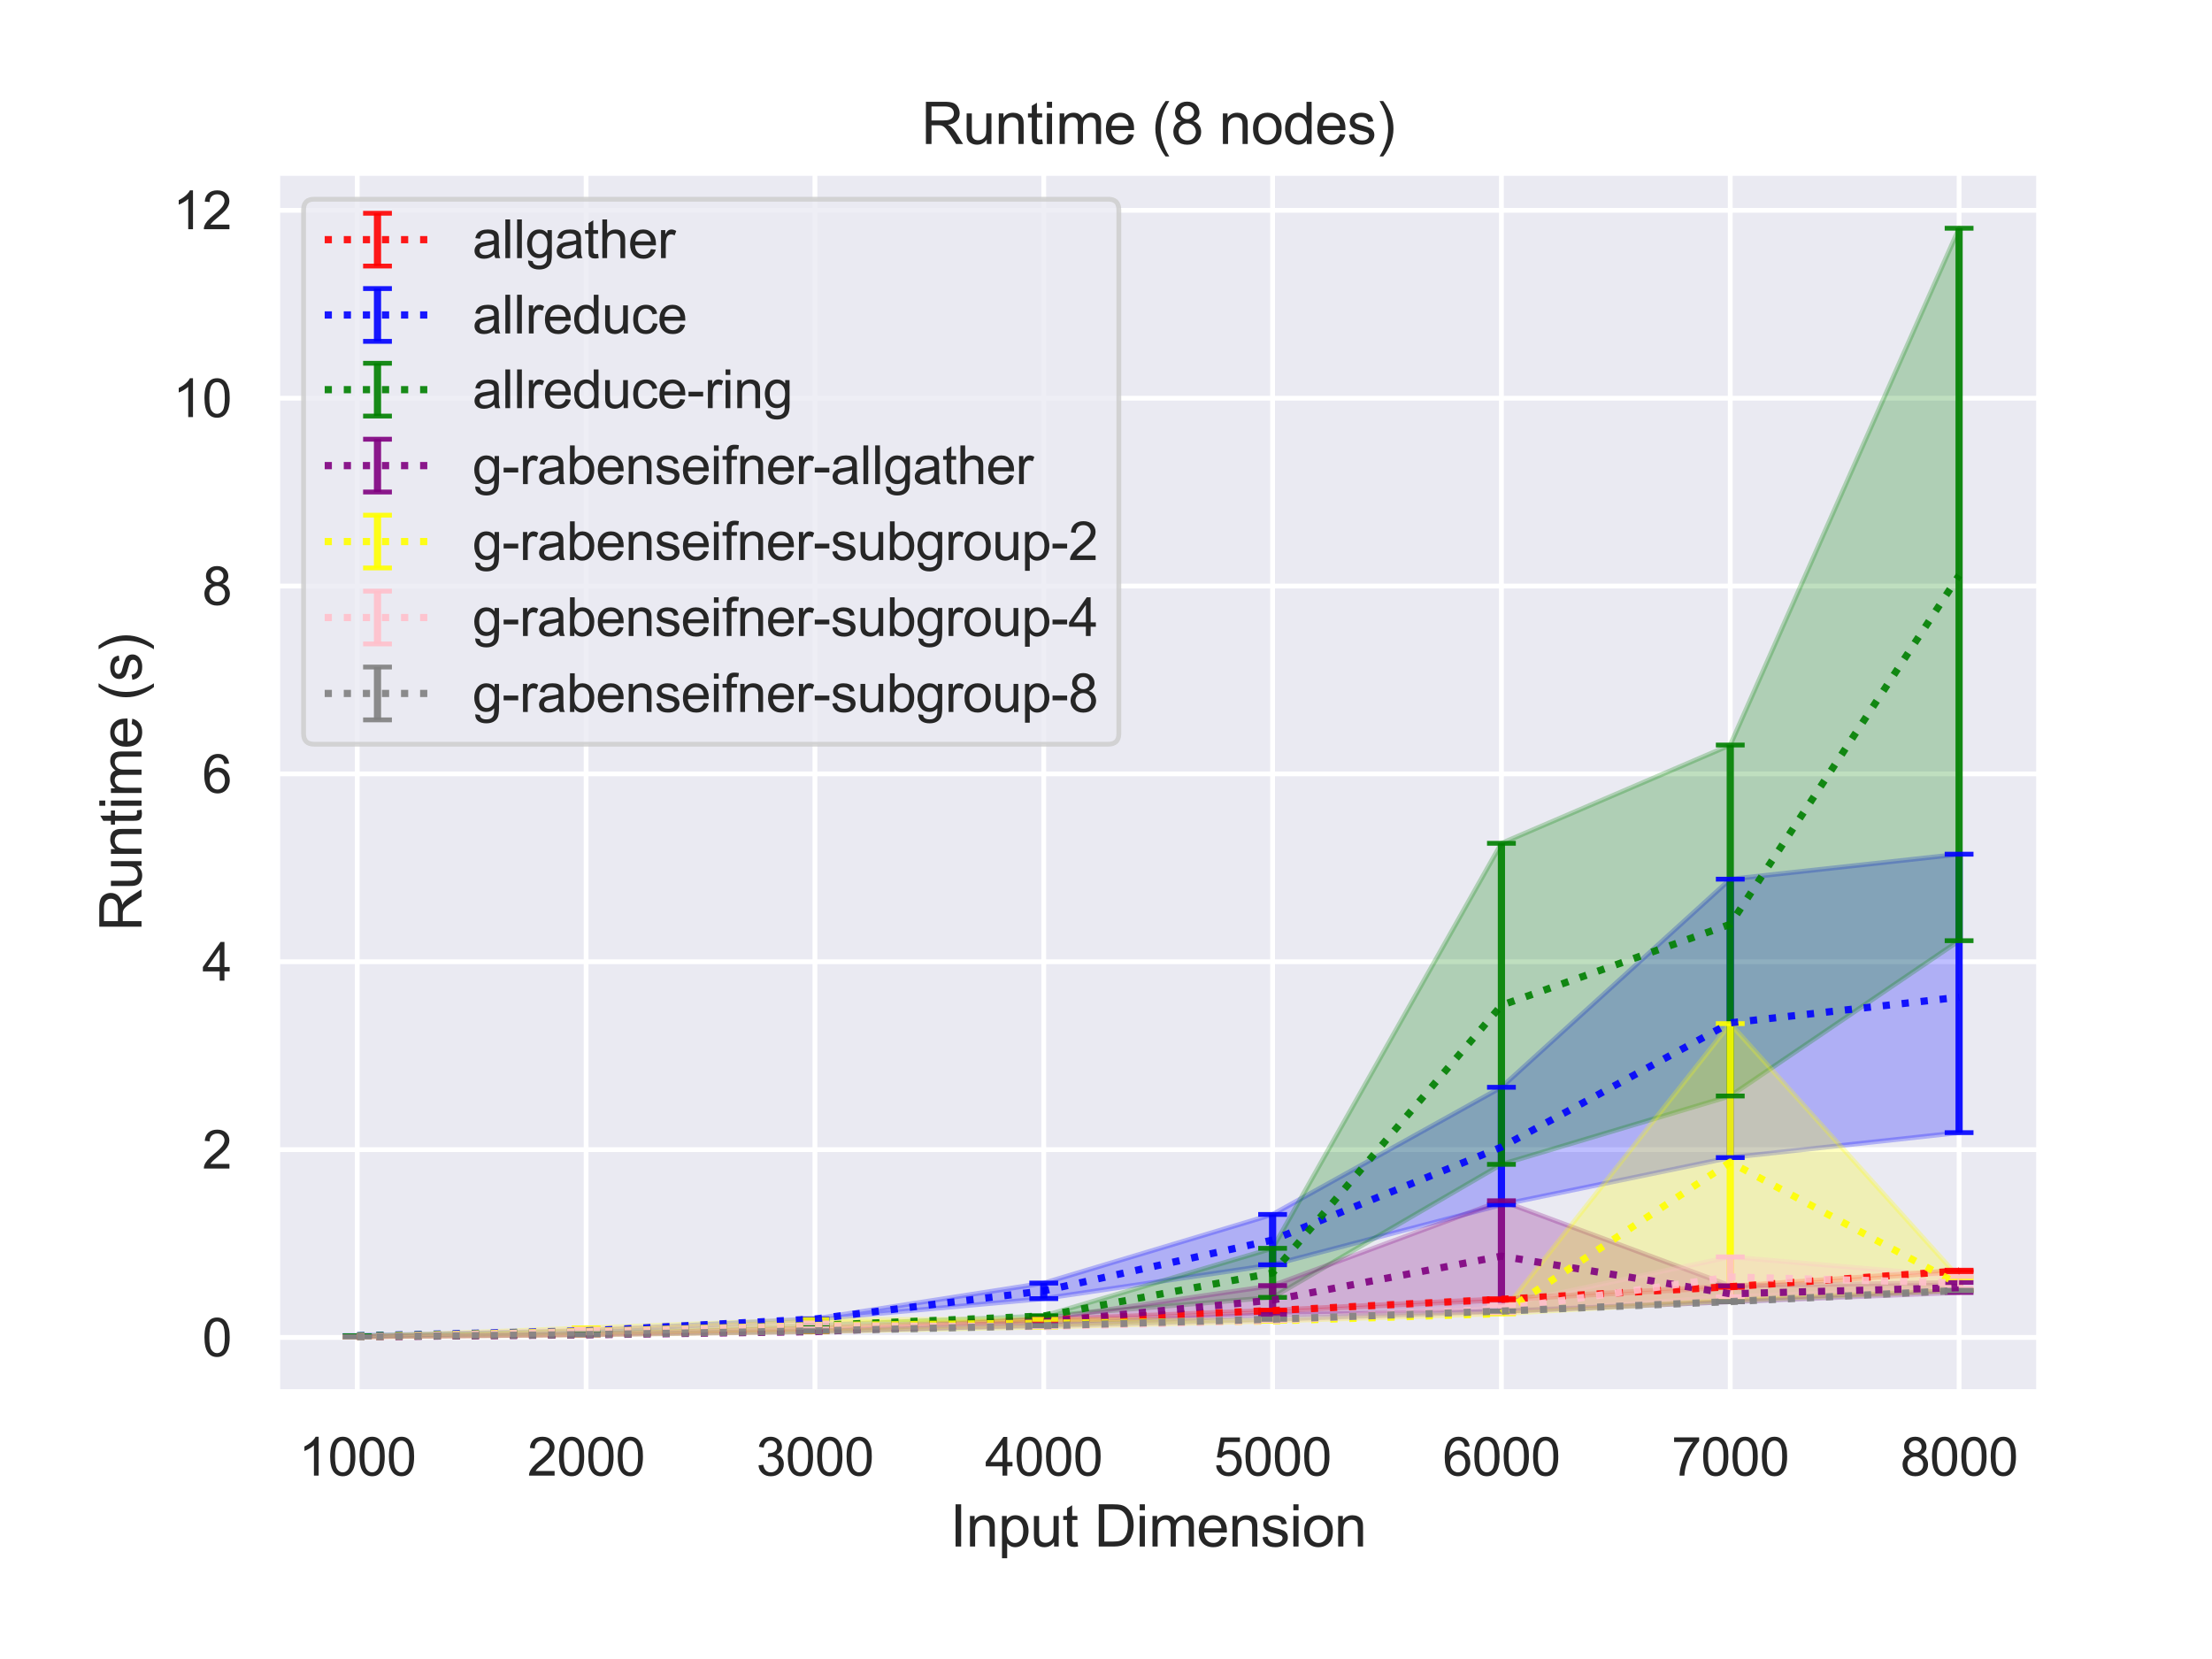 <?xml version="1.0" encoding="utf-8" standalone="no"?>
<!DOCTYPE svg PUBLIC "-//W3C//DTD SVG 1.1//EN"
  "http://www.w3.org/Graphics/SVG/1.1/DTD/svg11.dtd">
<svg height="345.6pt" version="1.1" viewBox="0 0 460.8 345.6" width="460.8pt" xmlns="http://www.w3.org/2000/svg" xmlns:xlink="http://www.w3.org/1999/xlink">
 <defs>
  <style type="text/css">*{stroke-linecap:butt;stroke-linejoin:round;}</style>
 </defs>
 <g id="figure_1">
  <g id="patch_1">
   <path d="M 0 345.6 
L 460.8 345.6 
L 460.8 0 
L 0 0 
z
" style="fill:#ffffff;"/>
  </g>
  <g id="axes_1">
   <g id="patch_2">
    <path d="M 57.74 290.02 
L 424.8 290.02 
L 424.8 36 
L 57.74 36 
z
" style="fill:#eaeaf2;"/>
   </g>
   <g id="matplotlib.axis_1">
    <g id="xtick_1">
     <g id="line2d_1">
      <path clip-path="url(#p2efd0c46c3)" d="M 74.425 290.02 
L 74.425 36 
" style="fill:none;stroke:#ffffff;stroke-linecap:round;"/>
     </g>
     <g id="text_1">
      <!-- 1000 -->
      <g style="fill:#262626;" transform="translate(62.19 307.394)scale(0.11 -0.11)">
       <defs>
        <path d="M 2384 0 
L 1822 0 
L 1822 3584 
Q 1619 3391 1289 3197 
Q 959 3003 697 2906 
L 697 3450 
Q 1169 3672 1522 3987 
Q 1875 4303 2022 4600 
L 2384 4600 
L 2384 0 
z
" id="ArialMT-31" transform="scale(0.016)"/>
        <path d="M 266 2259 
Q 266 3072 433 3567 
Q 600 4063 929 4331 
Q 1259 4600 1759 4600 
Q 2128 4600 2406 4451 
Q 2684 4303 2865 4023 
Q 3047 3744 3150 3342 
Q 3253 2941 3253 2259 
Q 3253 1453 3087 958 
Q 2922 463 2592 192 
Q 2263 -78 1759 -78 
Q 1097 -78 719 397 
Q 266 969 266 2259 
z
M 844 2259 
Q 844 1131 1108 757 
Q 1372 384 1759 384 
Q 2147 384 2411 759 
Q 2675 1134 2675 2259 
Q 2675 3391 2411 3762 
Q 2147 4134 1753 4134 
Q 1366 4134 1134 3806 
Q 844 3388 844 2259 
z
" id="ArialMT-30" transform="scale(0.016)"/>
       </defs>
       <use xlink:href="#ArialMT-31"/>
       <use x="55.615" xlink:href="#ArialMT-30"/>
       <use x="111.23" xlink:href="#ArialMT-30"/>
       <use x="166.846" xlink:href="#ArialMT-30"/>
      </g>
     </g>
    </g>
    <g id="xtick_2">
     <g id="line2d_2">
      <path clip-path="url(#p2efd0c46c3)" d="M 122.095 290.02 
L 122.095 36 
" style="fill:none;stroke:#ffffff;stroke-linecap:round;"/>
     </g>
     <g id="text_2">
      <!-- 2000 -->
      <g style="fill:#262626;" transform="translate(109.861 307.394)scale(0.11 -0.11)">
       <defs>
        <path d="M 3222 541 
L 3222 0 
L 194 0 
Q 188 203 259 391 
Q 375 700 629 1000 
Q 884 1300 1366 1694 
Q 2113 2306 2375 2664 
Q 2638 3022 2638 3341 
Q 2638 3675 2398 3904 
Q 2159 4134 1775 4134 
Q 1369 4134 1125 3890 
Q 881 3647 878 3216 
L 300 3275 
Q 359 3922 746 4261 
Q 1134 4600 1788 4600 
Q 2447 4600 2831 4234 
Q 3216 3869 3216 3328 
Q 3216 3053 3103 2787 
Q 2991 2522 2730 2228 
Q 2469 1934 1863 1422 
Q 1356 997 1212 845 
Q 1069 694 975 541 
L 3222 541 
z
" id="ArialMT-32" transform="scale(0.016)"/>
       </defs>
       <use xlink:href="#ArialMT-32"/>
       <use x="55.615" xlink:href="#ArialMT-30"/>
       <use x="111.23" xlink:href="#ArialMT-30"/>
       <use x="166.846" xlink:href="#ArialMT-30"/>
      </g>
     </g>
    </g>
    <g id="xtick_3">
     <g id="line2d_3">
      <path clip-path="url(#p2efd0c46c3)" d="M 169.765 290.02 
L 169.765 36 
" style="fill:none;stroke:#ffffff;stroke-linecap:round;"/>
     </g>
     <g id="text_3">
      <!-- 3000 -->
      <g style="fill:#262626;" transform="translate(157.531 307.394)scale(0.11 -0.11)">
       <defs>
        <path d="M 269 1209 
L 831 1284 
Q 928 806 1161 595 
Q 1394 384 1728 384 
Q 2125 384 2398 659 
Q 2672 934 2672 1341 
Q 2672 1728 2419 1979 
Q 2166 2231 1775 2231 
Q 1616 2231 1378 2169 
L 1441 2663 
Q 1497 2656 1531 2656 
Q 1891 2656 2178 2843 
Q 2466 3031 2466 3422 
Q 2466 3731 2256 3934 
Q 2047 4138 1716 4138 
Q 1388 4138 1169 3931 
Q 950 3725 888 3313 
L 325 3413 
Q 428 3978 793 4289 
Q 1159 4600 1703 4600 
Q 2078 4600 2393 4439 
Q 2709 4278 2876 4000 
Q 3044 3722 3044 3409 
Q 3044 3113 2884 2869 
Q 2725 2625 2413 2481 
Q 2819 2388 3044 2092 
Q 3269 1797 3269 1353 
Q 3269 753 2831 336 
Q 2394 -81 1725 -81 
Q 1122 -81 723 278 
Q 325 638 269 1209 
z
" id="ArialMT-33" transform="scale(0.016)"/>
       </defs>
       <use xlink:href="#ArialMT-33"/>
       <use x="55.615" xlink:href="#ArialMT-30"/>
       <use x="111.23" xlink:href="#ArialMT-30"/>
       <use x="166.846" xlink:href="#ArialMT-30"/>
      </g>
     </g>
    </g>
    <g id="xtick_4">
     <g id="line2d_4">
      <path clip-path="url(#p2efd0c46c3)" d="M 217.435 290.02 
L 217.435 36 
" style="fill:none;stroke:#ffffff;stroke-linecap:round;"/>
     </g>
     <g id="text_4">
      <!-- 4000 -->
      <g style="fill:#262626;" transform="translate(205.201 307.394)scale(0.11 -0.11)">
       <defs>
        <path d="M 2069 0 
L 2069 1097 
L 81 1097 
L 81 1613 
L 2172 4581 
L 2631 4581 
L 2631 1613 
L 3250 1613 
L 3250 1097 
L 2631 1097 
L 2631 0 
L 2069 0 
z
M 2069 1613 
L 2069 3678 
L 634 1613 
L 2069 1613 
z
" id="ArialMT-34" transform="scale(0.016)"/>
       </defs>
       <use xlink:href="#ArialMT-34"/>
       <use x="55.615" xlink:href="#ArialMT-30"/>
       <use x="111.23" xlink:href="#ArialMT-30"/>
       <use x="166.846" xlink:href="#ArialMT-30"/>
      </g>
     </g>
    </g>
    <g id="xtick_5">
     <g id="line2d_5">
      <path clip-path="url(#p2efd0c46c3)" d="M 265.105 290.02 
L 265.105 36 
" style="fill:none;stroke:#ffffff;stroke-linecap:round;"/>
     </g>
     <g id="text_5">
      <!-- 5000 -->
      <g style="fill:#262626;" transform="translate(252.871 307.394)scale(0.11 -0.11)">
       <defs>
        <path d="M 266 1200 
L 856 1250 
Q 922 819 1161 601 
Q 1400 384 1738 384 
Q 2144 384 2425 690 
Q 2706 997 2706 1503 
Q 2706 1984 2436 2262 
Q 2166 2541 1728 2541 
Q 1456 2541 1237 2417 
Q 1019 2294 894 2097 
L 366 2166 
L 809 4519 
L 3088 4519 
L 3088 3981 
L 1259 3981 
L 1013 2750 
Q 1425 3038 1878 3038 
Q 2478 3038 2890 2622 
Q 3303 2206 3303 1553 
Q 3303 931 2941 478 
Q 2500 -78 1738 -78 
Q 1113 -78 717 272 
Q 322 622 266 1200 
z
" id="ArialMT-35" transform="scale(0.016)"/>
       </defs>
       <use xlink:href="#ArialMT-35"/>
       <use x="55.615" xlink:href="#ArialMT-30"/>
       <use x="111.23" xlink:href="#ArialMT-30"/>
       <use x="166.846" xlink:href="#ArialMT-30"/>
      </g>
     </g>
    </g>
    <g id="xtick_6">
     <g id="line2d_6">
      <path clip-path="url(#p2efd0c46c3)" d="M 312.775 290.02 
L 312.775 36 
" style="fill:none;stroke:#ffffff;stroke-linecap:round;"/>
     </g>
     <g id="text_6">
      <!-- 6000 -->
      <g style="fill:#262626;" transform="translate(300.541 307.394)scale(0.11 -0.11)">
       <defs>
        <path d="M 3184 3459 
L 2625 3416 
Q 2550 3747 2413 3897 
Q 2184 4138 1850 4138 
Q 1581 4138 1378 3988 
Q 1113 3794 959 3422 
Q 806 3050 800 2363 
Q 1003 2672 1297 2822 
Q 1591 2972 1913 2972 
Q 2475 2972 2870 2558 
Q 3266 2144 3266 1488 
Q 3266 1056 3080 686 
Q 2894 316 2569 119 
Q 2244 -78 1831 -78 
Q 1128 -78 684 439 
Q 241 956 241 2144 
Q 241 3472 731 4075 
Q 1159 4600 1884 4600 
Q 2425 4600 2770 4297 
Q 3116 3994 3184 3459 
z
M 888 1484 
Q 888 1194 1011 928 
Q 1134 663 1356 523 
Q 1578 384 1822 384 
Q 2178 384 2434 671 
Q 2691 959 2691 1453 
Q 2691 1928 2437 2201 
Q 2184 2475 1800 2475 
Q 1419 2475 1153 2201 
Q 888 1928 888 1484 
z
" id="ArialMT-36" transform="scale(0.016)"/>
       </defs>
       <use xlink:href="#ArialMT-36"/>
       <use x="55.615" xlink:href="#ArialMT-30"/>
       <use x="111.23" xlink:href="#ArialMT-30"/>
       <use x="166.846" xlink:href="#ArialMT-30"/>
      </g>
     </g>
    </g>
    <g id="xtick_7">
     <g id="line2d_7">
      <path clip-path="url(#p2efd0c46c3)" d="M 360.445 290.02 
L 360.445 36 
" style="fill:none;stroke:#ffffff;stroke-linecap:round;"/>
     </g>
     <g id="text_7">
      <!-- 7000 -->
      <g style="fill:#262626;" transform="translate(348.211 307.394)scale(0.11 -0.11)">
       <defs>
        <path d="M 303 3981 
L 303 4522 
L 3269 4522 
L 3269 4084 
Q 2831 3619 2401 2847 
Q 1972 2075 1738 1259 
Q 1569 684 1522 0 
L 944 0 
Q 953 541 1156 1306 
Q 1359 2072 1739 2783 
Q 2119 3494 2547 3981 
L 303 3981 
z
" id="ArialMT-37" transform="scale(0.016)"/>
       </defs>
       <use xlink:href="#ArialMT-37"/>
       <use x="55.615" xlink:href="#ArialMT-30"/>
       <use x="111.23" xlink:href="#ArialMT-30"/>
       <use x="166.846" xlink:href="#ArialMT-30"/>
      </g>
     </g>
    </g>
    <g id="xtick_8">
     <g id="line2d_8">
      <path clip-path="url(#p2efd0c46c3)" d="M 408.115 290.02 
L 408.115 36 
" style="fill:none;stroke:#ffffff;stroke-linecap:round;"/>
     </g>
     <g id="text_8">
      <!-- 8000 -->
      <g style="fill:#262626;" transform="translate(395.881 307.394)scale(0.11 -0.11)">
       <defs>
        <path d="M 1131 2484 
Q 781 2613 612 2850 
Q 444 3088 444 3419 
Q 444 3919 803 4259 
Q 1163 4600 1759 4600 
Q 2359 4600 2725 4251 
Q 3091 3903 3091 3403 
Q 3091 3084 2923 2848 
Q 2756 2613 2416 2484 
Q 2838 2347 3058 2040 
Q 3278 1734 3278 1309 
Q 3278 722 2862 322 
Q 2447 -78 1769 -78 
Q 1091 -78 675 323 
Q 259 725 259 1325 
Q 259 1772 486 2073 
Q 713 2375 1131 2484 
z
M 1019 3438 
Q 1019 3113 1228 2906 
Q 1438 2700 1772 2700 
Q 2097 2700 2305 2904 
Q 2513 3109 2513 3406 
Q 2513 3716 2298 3927 
Q 2084 4138 1766 4138 
Q 1444 4138 1231 3931 
Q 1019 3725 1019 3438 
z
M 838 1322 
Q 838 1081 952 856 
Q 1066 631 1291 507 
Q 1516 384 1775 384 
Q 2178 384 2440 643 
Q 2703 903 2703 1303 
Q 2703 1709 2433 1975 
Q 2163 2241 1756 2241 
Q 1359 2241 1098 1978 
Q 838 1716 838 1322 
z
" id="ArialMT-38" transform="scale(0.016)"/>
       </defs>
       <use xlink:href="#ArialMT-38"/>
       <use x="55.615" xlink:href="#ArialMT-30"/>
       <use x="111.23" xlink:href="#ArialMT-30"/>
       <use x="166.846" xlink:href="#ArialMT-30"/>
      </g>
     </g>
    </g>
    <g id="text_9">
     <!-- Input Dimension -->
     <g style="fill:#262626;" transform="translate(197.916 322.169)scale(0.12 -0.12)">
      <defs>
       <path d="M 597 0 
L 597 4581 
L 1203 4581 
L 1203 0 
L 597 0 
z
" id="ArialMT-49" transform="scale(0.016)"/>
       <path d="M 422 0 
L 422 3319 
L 928 3319 
L 928 2847 
Q 1294 3394 1984 3394 
Q 2284 3394 2536 3286 
Q 2788 3178 2913 3003 
Q 3038 2828 3088 2588 
Q 3119 2431 3119 2041 
L 3119 0 
L 2556 0 
L 2556 2019 
Q 2556 2363 2490 2533 
Q 2425 2703 2258 2804 
Q 2091 2906 1866 2906 
Q 1506 2906 1245 2678 
Q 984 2450 984 1813 
L 984 0 
L 422 0 
z
" id="ArialMT-6e" transform="scale(0.016)"/>
       <path d="M 422 -1272 
L 422 3319 
L 934 3319 
L 934 2888 
Q 1116 3141 1344 3267 
Q 1572 3394 1897 3394 
Q 2322 3394 2647 3175 
Q 2972 2956 3137 2557 
Q 3303 2159 3303 1684 
Q 3303 1175 3120 767 
Q 2938 359 2589 142 
Q 2241 -75 1856 -75 
Q 1575 -75 1351 44 
Q 1128 163 984 344 
L 984 -1272 
L 422 -1272 
z
M 931 1641 
Q 931 1000 1190 694 
Q 1450 388 1819 388 
Q 2194 388 2461 705 
Q 2728 1022 2728 1688 
Q 2728 2322 2467 2637 
Q 2206 2953 1844 2953 
Q 1484 2953 1207 2617 
Q 931 2281 931 1641 
z
" id="ArialMT-70" transform="scale(0.016)"/>
       <path d="M 2597 0 
L 2597 488 
Q 2209 -75 1544 -75 
Q 1250 -75 995 37 
Q 741 150 617 320 
Q 494 491 444 738 
Q 409 903 409 1263 
L 409 3319 
L 972 3319 
L 972 1478 
Q 972 1038 1006 884 
Q 1059 663 1231 536 
Q 1403 409 1656 409 
Q 1909 409 2131 539 
Q 2353 669 2445 892 
Q 2538 1116 2538 1541 
L 2538 3319 
L 3100 3319 
L 3100 0 
L 2597 0 
z
" id="ArialMT-75" transform="scale(0.016)"/>
       <path d="M 1650 503 
L 1731 6 
Q 1494 -44 1306 -44 
Q 1000 -44 831 53 
Q 663 150 594 308 
Q 525 466 525 972 
L 525 2881 
L 113 2881 
L 113 3319 
L 525 3319 
L 525 4141 
L 1084 4478 
L 1084 3319 
L 1650 3319 
L 1650 2881 
L 1084 2881 
L 1084 941 
Q 1084 700 1114 631 
Q 1144 563 1211 522 
Q 1278 481 1403 481 
Q 1497 481 1650 503 
z
" id="ArialMT-74" transform="scale(0.016)"/>
       <path id="ArialMT-20" transform="scale(0.016)"/>
       <path d="M 494 0 
L 494 4581 
L 2072 4581 
Q 2606 4581 2888 4516 
Q 3281 4425 3559 4188 
Q 3922 3881 4101 3404 
Q 4281 2928 4281 2316 
Q 4281 1794 4159 1391 
Q 4038 988 3847 723 
Q 3656 459 3429 307 
Q 3203 156 2883 78 
Q 2563 0 2147 0 
L 494 0 
z
M 1100 541 
L 2078 541 
Q 2531 541 2789 625 
Q 3047 709 3200 863 
Q 3416 1078 3536 1442 
Q 3656 1806 3656 2325 
Q 3656 3044 3420 3430 
Q 3184 3816 2847 3947 
Q 2603 4041 2063 4041 
L 1100 4041 
L 1100 541 
z
" id="ArialMT-44" transform="scale(0.016)"/>
       <path d="M 425 3934 
L 425 4581 
L 988 4581 
L 988 3934 
L 425 3934 
z
M 425 0 
L 425 3319 
L 988 3319 
L 988 0 
L 425 0 
z
" id="ArialMT-69" transform="scale(0.016)"/>
       <path d="M 422 0 
L 422 3319 
L 925 3319 
L 925 2853 
Q 1081 3097 1340 3245 
Q 1600 3394 1931 3394 
Q 2300 3394 2536 3241 
Q 2772 3088 2869 2813 
Q 3263 3394 3894 3394 
Q 4388 3394 4653 3120 
Q 4919 2847 4919 2278 
L 4919 0 
L 4359 0 
L 4359 2091 
Q 4359 2428 4304 2576 
Q 4250 2725 4106 2815 
Q 3963 2906 3769 2906 
Q 3419 2906 3187 2673 
Q 2956 2441 2956 1928 
L 2956 0 
L 2394 0 
L 2394 2156 
Q 2394 2531 2256 2718 
Q 2119 2906 1806 2906 
Q 1569 2906 1367 2781 
Q 1166 2656 1075 2415 
Q 984 2175 984 1722 
L 984 0 
L 422 0 
z
" id="ArialMT-6d" transform="scale(0.016)"/>
       <path d="M 2694 1069 
L 3275 997 
Q 3138 488 2766 206 
Q 2394 -75 1816 -75 
Q 1088 -75 661 373 
Q 234 822 234 1631 
Q 234 2469 665 2931 
Q 1097 3394 1784 3394 
Q 2450 3394 2872 2941 
Q 3294 2488 3294 1666 
Q 3294 1616 3291 1516 
L 816 1516 
Q 847 969 1125 678 
Q 1403 388 1819 388 
Q 2128 388 2347 550 
Q 2566 713 2694 1069 
z
M 847 1978 
L 2700 1978 
Q 2663 2397 2488 2606 
Q 2219 2931 1791 2931 
Q 1403 2931 1139 2672 
Q 875 2413 847 1978 
z
" id="ArialMT-65" transform="scale(0.016)"/>
       <path d="M 197 991 
L 753 1078 
Q 800 744 1014 566 
Q 1228 388 1613 388 
Q 2000 388 2187 545 
Q 2375 703 2375 916 
Q 2375 1106 2209 1216 
Q 2094 1291 1634 1406 
Q 1016 1563 777 1677 
Q 538 1791 414 1992 
Q 291 2194 291 2438 
Q 291 2659 392 2848 
Q 494 3038 669 3163 
Q 800 3259 1026 3326 
Q 1253 3394 1513 3394 
Q 1903 3394 2198 3281 
Q 2494 3169 2634 2976 
Q 2775 2784 2828 2463 
L 2278 2388 
Q 2241 2644 2061 2787 
Q 1881 2931 1553 2931 
Q 1166 2931 1000 2803 
Q 834 2675 834 2503 
Q 834 2394 903 2306 
Q 972 2216 1119 2156 
Q 1203 2125 1616 2013 
Q 2213 1853 2448 1751 
Q 2684 1650 2818 1456 
Q 2953 1263 2953 975 
Q 2953 694 2789 445 
Q 2625 197 2315 61 
Q 2006 -75 1616 -75 
Q 969 -75 630 194 
Q 291 463 197 991 
z
" id="ArialMT-73" transform="scale(0.016)"/>
       <path d="M 213 1659 
Q 213 2581 725 3025 
Q 1153 3394 1769 3394 
Q 2453 3394 2887 2945 
Q 3322 2497 3322 1706 
Q 3322 1066 3130 698 
Q 2938 331 2570 128 
Q 2203 -75 1769 -75 
Q 1072 -75 642 372 
Q 213 819 213 1659 
z
M 791 1659 
Q 791 1022 1069 705 
Q 1347 388 1769 388 
Q 2188 388 2466 706 
Q 2744 1025 2744 1678 
Q 2744 2294 2464 2611 
Q 2184 2928 1769 2928 
Q 1347 2928 1069 2612 
Q 791 2297 791 1659 
z
" id="ArialMT-6f" transform="scale(0.016)"/>
      </defs>
      <use xlink:href="#ArialMT-49"/>
      <use x="27.783" xlink:href="#ArialMT-6e"/>
      <use x="83.398" xlink:href="#ArialMT-70"/>
      <use x="139.014" xlink:href="#ArialMT-75"/>
      <use x="194.629" xlink:href="#ArialMT-74"/>
      <use x="222.412" xlink:href="#ArialMT-20"/>
      <use x="250.195" xlink:href="#ArialMT-44"/>
      <use x="322.412" xlink:href="#ArialMT-69"/>
      <use x="344.629" xlink:href="#ArialMT-6d"/>
      <use x="427.93" xlink:href="#ArialMT-65"/>
      <use x="483.545" xlink:href="#ArialMT-6e"/>
      <use x="539.16" xlink:href="#ArialMT-73"/>
      <use x="589.16" xlink:href="#ArialMT-69"/>
      <use x="611.377" xlink:href="#ArialMT-6f"/>
      <use x="666.992" xlink:href="#ArialMT-6e"/>
     </g>
    </g>
   </g>
   <g id="matplotlib.axis_2">
    <g id="ytick_1">
     <g id="line2d_9">
      <path clip-path="url(#p2efd0c46c3)" d="M 57.74 278.618 
L 424.8 278.618 
" style="fill:none;stroke:#ffffff;stroke-linecap:round;"/>
     </g>
     <g id="text_10">
      <!-- 0 -->
      <g style="fill:#262626;" transform="translate(42.123 282.555)scale(0.11 -0.11)">
       <use xlink:href="#ArialMT-30"/>
      </g>
     </g>
    </g>
    <g id="ytick_2">
     <g id="line2d_10">
      <path clip-path="url(#p2efd0c46c3)" d="M 57.74 239.484 
L 424.8 239.484 
" style="fill:none;stroke:#ffffff;stroke-linecap:round;"/>
     </g>
     <g id="text_11">
      <!-- 2 -->
      <g style="fill:#262626;" transform="translate(42.123 243.421)scale(0.11 -0.11)">
       <use xlink:href="#ArialMT-32"/>
      </g>
     </g>
    </g>
    <g id="ytick_3">
     <g id="line2d_11">
      <path clip-path="url(#p2efd0c46c3)" d="M 57.74 200.35 
L 424.8 200.35 
" style="fill:none;stroke:#ffffff;stroke-linecap:round;"/>
     </g>
     <g id="text_12">
      <!-- 4 -->
      <g style="fill:#262626;" transform="translate(42.123 204.287)scale(0.11 -0.11)">
       <use xlink:href="#ArialMT-34"/>
      </g>
     </g>
    </g>
    <g id="ytick_4">
     <g id="line2d_12">
      <path clip-path="url(#p2efd0c46c3)" d="M 57.74 161.216 
L 424.8 161.216 
" style="fill:none;stroke:#ffffff;stroke-linecap:round;"/>
     </g>
     <g id="text_13">
      <!-- 6 -->
      <g style="fill:#262626;" transform="translate(42.123 165.153)scale(0.11 -0.11)">
       <use xlink:href="#ArialMT-36"/>
      </g>
     </g>
    </g>
    <g id="ytick_5">
     <g id="line2d_13">
      <path clip-path="url(#p2efd0c46c3)" d="M 57.74 122.082 
L 424.8 122.082 
" style="fill:none;stroke:#ffffff;stroke-linecap:round;"/>
     </g>
     <g id="text_14">
      <!-- 8 -->
      <g style="fill:#262626;" transform="translate(42.123 126.019)scale(0.11 -0.11)">
       <use xlink:href="#ArialMT-38"/>
      </g>
     </g>
    </g>
    <g id="ytick_6">
     <g id="line2d_14">
      <path clip-path="url(#p2efd0c46c3)" d="M 57.74 82.948 
L 424.8 82.948 
" style="fill:none;stroke:#ffffff;stroke-linecap:round;"/>
     </g>
     <g id="text_15">
      <!-- 10 -->
      <g style="fill:#262626;" transform="translate(36.006 86.885)scale(0.11 -0.11)">
       <use xlink:href="#ArialMT-31"/>
       <use x="55.615" xlink:href="#ArialMT-30"/>
      </g>
     </g>
    </g>
    <g id="ytick_7">
     <g id="line2d_15">
      <path clip-path="url(#p2efd0c46c3)" d="M 57.74 43.814 
L 424.8 43.814 
" style="fill:none;stroke:#ffffff;stroke-linecap:round;"/>
     </g>
     <g id="text_16">
      <!-- 12 -->
      <g style="fill:#262626;" transform="translate(36.006 47.751)scale(0.11 -0.11)">
       <use xlink:href="#ArialMT-31"/>
       <use x="55.615" xlink:href="#ArialMT-32"/>
      </g>
     </g>
    </g>
    <g id="text_17">
     <!-- Runtime (s) -->
     <g style="fill:#262626;" transform="translate(29.48 194.013)rotate(-90)scale(0.12 -0.12)">
      <defs>
       <path d="M 503 0 
L 503 4581 
L 2534 4581 
Q 3147 4581 3465 4457 
Q 3784 4334 3975 4021 
Q 4166 3709 4166 3331 
Q 4166 2844 3850 2509 
Q 3534 2175 2875 2084 
Q 3116 1969 3241 1856 
Q 3506 1613 3744 1247 
L 4541 0 
L 3778 0 
L 3172 953 
Q 2906 1366 2734 1584 
Q 2563 1803 2427 1890 
Q 2291 1978 2150 2013 
Q 2047 2034 1813 2034 
L 1109 2034 
L 1109 0 
L 503 0 
z
M 1109 2559 
L 2413 2559 
Q 2828 2559 3062 2645 
Q 3297 2731 3419 2920 
Q 3541 3109 3541 3331 
Q 3541 3656 3305 3865 
Q 3069 4075 2559 4075 
L 1109 4075 
L 1109 2559 
z
" id="ArialMT-52" transform="scale(0.016)"/>
       <path d="M 1497 -1347 
Q 1031 -759 709 28 
Q 388 816 388 1659 
Q 388 2403 628 3084 
Q 909 3875 1497 4659 
L 1900 4659 
Q 1522 4009 1400 3731 
Q 1209 3300 1100 2831 
Q 966 2247 966 1656 
Q 966 153 1900 -1347 
L 1497 -1347 
z
" id="ArialMT-28" transform="scale(0.016)"/>
       <path d="M 791 -1347 
L 388 -1347 
Q 1322 153 1322 1656 
Q 1322 2244 1188 2822 
Q 1081 3291 891 3722 
Q 769 4003 388 4659 
L 791 4659 
Q 1378 3875 1659 3084 
Q 1900 2403 1900 1659 
Q 1900 816 1576 28 
Q 1253 -759 791 -1347 
z
" id="ArialMT-29" transform="scale(0.016)"/>
      </defs>
      <use xlink:href="#ArialMT-52"/>
      <use x="72.217" xlink:href="#ArialMT-75"/>
      <use x="127.832" xlink:href="#ArialMT-6e"/>
      <use x="183.447" xlink:href="#ArialMT-74"/>
      <use x="211.23" xlink:href="#ArialMT-69"/>
      <use x="233.447" xlink:href="#ArialMT-6d"/>
      <use x="316.748" xlink:href="#ArialMT-65"/>
      <use x="372.363" xlink:href="#ArialMT-20"/>
      <use x="400.146" xlink:href="#ArialMT-28"/>
      <use x="433.447" xlink:href="#ArialMT-73"/>
      <use x="483.447" xlink:href="#ArialMT-29"/>
     </g>
    </g>
   </g>
   <g id="PolyCollection_1">
    <defs>
     <path d="M 74.425 -67.146 
L 74.425 -67.143 
L 122.095 -67.642 
L 169.765 -68.863 
L 217.435 -70.593 
L 265.105 -72.503 
L 312.775 -74.815 
L 360.445 -77.439 
L 408.115 -80.682 
L 408.115 -80.991 
L 408.115 -80.991 
L 360.445 -77.674 
L 312.775 -75.051 
L 265.105 -72.676 
L 217.435 -70.72 
L 169.765 -68.938 
L 122.095 -67.655 
L 74.425 -67.146 
z
" id="m5d19298d3a" style="stroke:#ff0000;stroke-opacity:0.25;"/>
    </defs>
    <g clip-path="url(#p2efd0c46c3)">
     <use style="fill:#ff0000;fill-opacity:0.25;stroke:#ff0000;stroke-opacity:0.25;" x="0" xlink:href="#m5d19298d3a" y="345.6"/>
    </g>
   </g>
   <g id="PolyCollection_2">
    <defs>
     <path d="M 74.425 -67.355 
L 74.425 -67.322 
L 122.095 -68.326 
L 169.765 -70.784 
L 217.435 -75.075 
L 265.105 -82.123 
L 312.775 -94.632 
L 360.445 -104.457 
L 408.115 -109.654 
L 408.115 -167.657 
L 408.115 -167.657 
L 360.445 -162.451 
L 312.775 -119.098 
L 265.105 -92.61 
L 217.435 -78.312 
L 169.765 -70.871 
L 122.095 -68.399 
L 74.425 -67.355 
z
" id="m5061bf08b9" style="stroke:#0000ff;stroke-opacity:0.25;"/>
    </defs>
    <g clip-path="url(#p2efd0c46c3)">
     <use style="fill:#0000ff;fill-opacity:0.25;stroke:#0000ff;stroke-opacity:0.25;" x="0" xlink:href="#m5061bf08b9" y="345.6"/>
    </g>
   </g>
   <g id="PolyCollection_3">
    <defs>
     <path d="M 74.425 -67.331 
L 74.425 -67.295 
L 122.095 -68.081 
L 169.765 -69.472 
L 217.435 -71.434 
L 265.105 -75.329 
L 312.775 -103.04 
L 360.445 -117.284 
L 408.115 -149.636 
L 408.115 -298.054 
L 408.115 -298.054 
L 360.445 -190.396 
L 312.775 -169.929 
L 265.105 -85.553 
L 217.435 -71.478 
L 169.765 -69.505 
L 122.095 -68.125 
L 74.425 -67.331 
z
" id="mf3d8eb1089" style="stroke:#008000;stroke-opacity:0.25;"/>
    </defs>
    <g clip-path="url(#p2efd0c46c3)">
     <use style="fill:#008000;fill-opacity:0.25;stroke:#008000;stroke-opacity:0.25;" x="0" xlink:href="#mf3d8eb1089" y="345.6"/>
    </g>
   </g>
   <g id="PolyCollection_4">
    <defs>
     <path d="M 74.425 -67.135 
L 74.425 -67.127 
L 122.095 -67.525 
L 169.765 -68.19 
L 217.435 -69.608 
L 265.105 -71.748 
L 312.775 -72.392 
L 360.445 -74.423 
L 408.115 -76.348 
L 408.115 -78.441 
L 408.115 -78.441 
L 360.445 -77.748 
L 312.775 -95.461 
L 265.105 -77.783 
L 217.435 -70.832 
L 169.765 -68.192 
L 122.095 -67.527 
L 74.425 -67.135 
z
" id="mbc1a248584" style="stroke:#800080;stroke-opacity:0.25;"/>
    </defs>
    <g clip-path="url(#p2efd0c46c3)">
     <use style="fill:#800080;fill-opacity:0.25;stroke:#800080;stroke-opacity:0.25;" x="0" xlink:href="#mbc1a248584" y="345.6"/>
    </g>
   </g>
   <g id="PolyCollection_5">
    <defs>
     <path d="M 74.425 -67.131 
L 74.425 -67.126 
L 122.095 -67.53 
L 169.765 -68.219 
L 217.435 -69.158 
L 265.105 -70.402 
L 312.775 -71.922 
L 360.445 -74.726 
L 408.115 -76.823 
L 408.115 -79.427 
L 408.115 -79.427 
L 360.445 -132.353 
L 312.775 -71.974 
L 265.105 -70.444 
L 217.435 -70.761 
L 169.765 -70.716 
L 122.095 -68.978 
L 74.425 -67.131 
z
" id="mbff62802ff" style="stroke:#ffff00;stroke-opacity:0.25;"/>
    </defs>
    <g clip-path="url(#p2efd0c46c3)">
     <use style="fill:#ffff00;fill-opacity:0.25;stroke:#ffff00;stroke-opacity:0.25;" x="0" xlink:href="#mbff62802ff" y="345.6"/>
    </g>
   </g>
   <g id="PolyCollection_6">
    <defs>
     <path d="M 74.425 -67.131 
L 74.425 -67.129 
L 122.095 -67.551 
L 169.765 -68.819 
L 217.435 -69.252 
L 265.105 -70.532 
L 312.775 -72.123 
L 360.445 -75.464 
L 408.115 -77.28 
L 408.115 -79.689 
L 408.115 -79.689 
L 360.445 -83.766 
L 312.775 -73.705 
L 265.105 -70.551 
L 217.435 -69.265 
L 169.765 -70.006 
L 122.095 -68.723 
L 74.425 -67.131 
z
" id="m70d37b08bc" style="stroke:#ffc0cb;stroke-opacity:0.25;"/>
    </defs>
    <g clip-path="url(#p2efd0c46c3)">
     <use style="fill:#ffc0cb;fill-opacity:0.25;stroke:#ffc0cb;stroke-opacity:0.25;" x="0" xlink:href="#m70d37b08bc" y="345.6"/>
    </g>
   </g>
   <g id="PolyCollection_7">
    <defs>
     <path d="M 74.425 -67.134 
L 74.425 -67.13 
L 122.095 -67.571 
L 169.765 -68.341 
L 217.435 -69.417 
L 265.105 -70.778 
L 312.775 -72.448 
L 360.445 -74.413 
L 408.115 -76.731 
L 408.115 -76.823 
L 408.115 -76.823 
L 360.445 -74.48 
L 312.775 -72.499 
L 265.105 -70.815 
L 217.435 -69.44 
L 169.765 -68.357 
L 122.095 -67.577 
L 74.425 -67.134 
z
" id="m1fa25d7533" style="stroke:#808080;stroke-opacity:0.25;"/>
    </defs>
    <g clip-path="url(#p2efd0c46c3)">
     <use style="fill:#808080;fill-opacity:0.25;stroke:#808080;stroke-opacity:0.25;" x="0" xlink:href="#m1fa25d7533" y="345.6"/>
    </g>
   </g>
   <g id="LineCollection_1">
    <path clip-path="url(#p2efd0c46c3)" d="M 74.425 278.457 
L 74.425 278.454 
" style="fill:none;stroke:#ff0000;stroke-opacity:0.9;stroke-width:1.5;"/>
    <path clip-path="url(#p2efd0c46c3)" d="M 122.095 277.958 
L 122.095 277.945 
" style="fill:none;stroke:#ff0000;stroke-opacity:0.9;stroke-width:1.5;"/>
    <path clip-path="url(#p2efd0c46c3)" d="M 169.765 276.737 
L 169.765 276.662 
" style="fill:none;stroke:#ff0000;stroke-opacity:0.9;stroke-width:1.5;"/>
    <path clip-path="url(#p2efd0c46c3)" d="M 217.435 275.007 
L 217.435 274.88 
" style="fill:none;stroke:#ff0000;stroke-opacity:0.9;stroke-width:1.5;"/>
    <path clip-path="url(#p2efd0c46c3)" d="M 265.105 273.097 
L 265.105 272.924 
" style="fill:none;stroke:#ff0000;stroke-opacity:0.9;stroke-width:1.5;"/>
    <path clip-path="url(#p2efd0c46c3)" d="M 312.775 270.785 
L 312.775 270.549 
" style="fill:none;stroke:#ff0000;stroke-opacity:0.9;stroke-width:1.5;"/>
    <path clip-path="url(#p2efd0c46c3)" d="M 360.445 268.161 
L 360.445 267.926 
" style="fill:none;stroke:#ff0000;stroke-opacity:0.9;stroke-width:1.5;"/>
    <path clip-path="url(#p2efd0c46c3)" d="M 408.115 264.918 
L 408.115 264.609 
" style="fill:none;stroke:#ff0000;stroke-opacity:0.9;stroke-width:1.5;"/>
   </g>
   <g id="LineCollection_2">
    <path clip-path="url(#p2efd0c46c3)" d="M 74.425 278.278 
L 74.425 278.245 
" style="fill:none;stroke:#0000ff;stroke-opacity:0.9;stroke-width:1.5;"/>
    <path clip-path="url(#p2efd0c46c3)" d="M 122.095 277.274 
L 122.095 277.201 
" style="fill:none;stroke:#0000ff;stroke-opacity:0.9;stroke-width:1.5;"/>
    <path clip-path="url(#p2efd0c46c3)" d="M 169.765 274.816 
L 169.765 274.729 
" style="fill:none;stroke:#0000ff;stroke-opacity:0.9;stroke-width:1.5;"/>
    <path clip-path="url(#p2efd0c46c3)" d="M 217.435 270.525 
L 217.435 267.288 
" style="fill:none;stroke:#0000ff;stroke-opacity:0.9;stroke-width:1.5;"/>
    <path clip-path="url(#p2efd0c46c3)" d="M 265.105 263.477 
L 265.105 252.99 
" style="fill:none;stroke:#0000ff;stroke-opacity:0.9;stroke-width:1.5;"/>
    <path clip-path="url(#p2efd0c46c3)" d="M 312.775 250.968 
L 312.775 226.502 
" style="fill:none;stroke:#0000ff;stroke-opacity:0.9;stroke-width:1.5;"/>
    <path clip-path="url(#p2efd0c46c3)" d="M 360.445 241.143 
L 360.445 183.149 
" style="fill:none;stroke:#0000ff;stroke-opacity:0.9;stroke-width:1.5;"/>
    <path clip-path="url(#p2efd0c46c3)" d="M 408.115 235.946 
L 408.115 177.943 
" style="fill:none;stroke:#0000ff;stroke-opacity:0.9;stroke-width:1.5;"/>
   </g>
   <g id="LineCollection_3">
    <path clip-path="url(#p2efd0c46c3)" d="M 74.425 278.305 
L 74.425 278.269 
" style="fill:none;stroke:#008000;stroke-opacity:0.9;stroke-width:1.5;"/>
    <path clip-path="url(#p2efd0c46c3)" d="M 122.095 277.519 
L 122.095 277.475 
" style="fill:none;stroke:#008000;stroke-opacity:0.9;stroke-width:1.5;"/>
    <path clip-path="url(#p2efd0c46c3)" d="M 169.765 276.128 
L 169.765 276.095 
" style="fill:none;stroke:#008000;stroke-opacity:0.9;stroke-width:1.5;"/>
    <path clip-path="url(#p2efd0c46c3)" d="M 217.435 274.166 
L 217.435 274.122 
" style="fill:none;stroke:#008000;stroke-opacity:0.9;stroke-width:1.5;"/>
    <path clip-path="url(#p2efd0c46c3)" d="M 265.105 270.271 
L 265.105 260.047 
" style="fill:none;stroke:#008000;stroke-opacity:0.9;stroke-width:1.5;"/>
    <path clip-path="url(#p2efd0c46c3)" d="M 312.775 242.56 
L 312.775 175.671 
" style="fill:none;stroke:#008000;stroke-opacity:0.9;stroke-width:1.5;"/>
    <path clip-path="url(#p2efd0c46c3)" d="M 360.445 228.316 
L 360.445 155.204 
" style="fill:none;stroke:#008000;stroke-opacity:0.9;stroke-width:1.5;"/>
    <path clip-path="url(#p2efd0c46c3)" d="M 408.115 195.964 
L 408.115 47.546 
" style="fill:none;stroke:#008000;stroke-opacity:0.9;stroke-width:1.5;"/>
   </g>
   <g id="LineCollection_4">
    <path clip-path="url(#p2efd0c46c3)" d="M 74.425 278.473 
L 74.425 278.465 
" style="fill:none;stroke:#800080;stroke-opacity:0.9;stroke-width:1.5;"/>
    <path clip-path="url(#p2efd0c46c3)" d="M 122.095 278.075 
L 122.095 278.073 
" style="fill:none;stroke:#800080;stroke-opacity:0.9;stroke-width:1.5;"/>
    <path clip-path="url(#p2efd0c46c3)" d="M 169.765 277.41 
L 169.765 277.408 
" style="fill:none;stroke:#800080;stroke-opacity:0.9;stroke-width:1.5;"/>
    <path clip-path="url(#p2efd0c46c3)" d="M 217.435 275.992 
L 217.435 274.768 
" style="fill:none;stroke:#800080;stroke-opacity:0.9;stroke-width:1.5;"/>
    <path clip-path="url(#p2efd0c46c3)" d="M 265.105 273.852 
L 265.105 267.817 
" style="fill:none;stroke:#800080;stroke-opacity:0.9;stroke-width:1.5;"/>
    <path clip-path="url(#p2efd0c46c3)" d="M 312.775 273.208 
L 312.775 250.139 
" style="fill:none;stroke:#800080;stroke-opacity:0.9;stroke-width:1.5;"/>
    <path clip-path="url(#p2efd0c46c3)" d="M 360.445 271.177 
L 360.445 267.852 
" style="fill:none;stroke:#800080;stroke-opacity:0.9;stroke-width:1.5;"/>
    <path clip-path="url(#p2efd0c46c3)" d="M 408.115 269.252 
L 408.115 267.159 
" style="fill:none;stroke:#800080;stroke-opacity:0.9;stroke-width:1.5;"/>
   </g>
   <g id="LineCollection_5">
    <path clip-path="url(#p2efd0c46c3)" d="M 74.425 278.474 
L 74.425 278.469 
" style="fill:none;stroke:#ffff00;stroke-opacity:0.9;stroke-width:1.5;"/>
    <path clip-path="url(#p2efd0c46c3)" d="M 122.095 278.07 
L 122.095 276.622 
" style="fill:none;stroke:#ffff00;stroke-opacity:0.9;stroke-width:1.5;"/>
    <path clip-path="url(#p2efd0c46c3)" d="M 169.765 277.381 
L 169.765 274.884 
" style="fill:none;stroke:#ffff00;stroke-opacity:0.9;stroke-width:1.5;"/>
    <path clip-path="url(#p2efd0c46c3)" d="M 217.435 276.442 
L 217.435 274.839 
" style="fill:none;stroke:#ffff00;stroke-opacity:0.9;stroke-width:1.5;"/>
    <path clip-path="url(#p2efd0c46c3)" d="M 265.105 275.198 
L 265.105 275.156 
" style="fill:none;stroke:#ffff00;stroke-opacity:0.9;stroke-width:1.5;"/>
    <path clip-path="url(#p2efd0c46c3)" d="M 312.775 273.678 
L 312.775 273.626 
" style="fill:none;stroke:#ffff00;stroke-opacity:0.9;stroke-width:1.5;"/>
    <path clip-path="url(#p2efd0c46c3)" d="M 360.445 270.874 
L 360.445 213.247 
" style="fill:none;stroke:#ffff00;stroke-opacity:0.9;stroke-width:1.5;"/>
    <path clip-path="url(#p2efd0c46c3)" d="M 408.115 268.777 
L 408.115 266.173 
" style="fill:none;stroke:#ffff00;stroke-opacity:0.9;stroke-width:1.5;"/>
   </g>
   <g id="LineCollection_6">
    <path clip-path="url(#p2efd0c46c3)" d="M 74.425 278.471 
L 74.425 278.469 
" style="fill:none;stroke:#ffc0cb;stroke-opacity:0.9;stroke-width:1.5;"/>
    <path clip-path="url(#p2efd0c46c3)" d="M 122.095 278.049 
L 122.095 276.877 
" style="fill:none;stroke:#ffc0cb;stroke-opacity:0.9;stroke-width:1.5;"/>
    <path clip-path="url(#p2efd0c46c3)" d="M 169.765 276.781 
L 169.765 275.594 
" style="fill:none;stroke:#ffc0cb;stroke-opacity:0.9;stroke-width:1.5;"/>
    <path clip-path="url(#p2efd0c46c3)" d="M 217.435 276.348 
L 217.435 276.335 
" style="fill:none;stroke:#ffc0cb;stroke-opacity:0.9;stroke-width:1.5;"/>
    <path clip-path="url(#p2efd0c46c3)" d="M 265.105 275.068 
L 265.105 275.049 
" style="fill:none;stroke:#ffc0cb;stroke-opacity:0.9;stroke-width:1.5;"/>
    <path clip-path="url(#p2efd0c46c3)" d="M 312.775 273.477 
L 312.775 271.895 
" style="fill:none;stroke:#ffc0cb;stroke-opacity:0.9;stroke-width:1.5;"/>
    <path clip-path="url(#p2efd0c46c3)" d="M 360.445 270.136 
L 360.445 261.834 
" style="fill:none;stroke:#ffc0cb;stroke-opacity:0.9;stroke-width:1.5;"/>
    <path clip-path="url(#p2efd0c46c3)" d="M 408.115 268.32 
L 408.115 265.911 
" style="fill:none;stroke:#ffc0cb;stroke-opacity:0.9;stroke-width:1.5;"/>
   </g>
   <g id="LineCollection_7">
    <path clip-path="url(#p2efd0c46c3)" d="M 74.425 278.47 
L 74.425 278.466 
" style="fill:none;stroke:#808080;stroke-opacity:0.9;stroke-width:1.5;"/>
    <path clip-path="url(#p2efd0c46c3)" d="M 122.095 278.029 
L 122.095 278.023 
" style="fill:none;stroke:#808080;stroke-opacity:0.9;stroke-width:1.5;"/>
    <path clip-path="url(#p2efd0c46c3)" d="M 169.765 277.259 
L 169.765 277.243 
" style="fill:none;stroke:#808080;stroke-opacity:0.9;stroke-width:1.5;"/>
    <path clip-path="url(#p2efd0c46c3)" d="M 217.435 276.183 
L 217.435 276.16 
" style="fill:none;stroke:#808080;stroke-opacity:0.9;stroke-width:1.5;"/>
    <path clip-path="url(#p2efd0c46c3)" d="M 265.105 274.822 
L 265.105 274.785 
" style="fill:none;stroke:#808080;stroke-opacity:0.9;stroke-width:1.5;"/>
    <path clip-path="url(#p2efd0c46c3)" d="M 312.775 273.152 
L 312.775 273.101 
" style="fill:none;stroke:#808080;stroke-opacity:0.9;stroke-width:1.5;"/>
    <path clip-path="url(#p2efd0c46c3)" d="M 360.445 271.187 
L 360.445 271.12 
" style="fill:none;stroke:#808080;stroke-opacity:0.9;stroke-width:1.5;"/>
    <path clip-path="url(#p2efd0c46c3)" d="M 408.115 268.869 
L 408.115 268.777 
" style="fill:none;stroke:#808080;stroke-opacity:0.9;stroke-width:1.5;"/>
   </g>
   <g id="line2d_16">
    <defs>
     <path d="M 3 0 
L -3 -0 
" id="m220c5f892c" style="stroke:#ff0000;stroke-opacity:0.9;"/>
    </defs>
    <g clip-path="url(#p2efd0c46c3)">
     <use style="fill:#ff0000;fill-opacity:0.9;stroke:#ff0000;stroke-opacity:0.9;" x="74.425" xlink:href="#m220c5f892c" y="278.457"/>
     <use style="fill:#ff0000;fill-opacity:0.9;stroke:#ff0000;stroke-opacity:0.9;" x="122.095" xlink:href="#m220c5f892c" y="277.958"/>
     <use style="fill:#ff0000;fill-opacity:0.9;stroke:#ff0000;stroke-opacity:0.9;" x="169.765" xlink:href="#m220c5f892c" y="276.737"/>
     <use style="fill:#ff0000;fill-opacity:0.9;stroke:#ff0000;stroke-opacity:0.9;" x="217.435" xlink:href="#m220c5f892c" y="275.007"/>
     <use style="fill:#ff0000;fill-opacity:0.9;stroke:#ff0000;stroke-opacity:0.9;" x="265.105" xlink:href="#m220c5f892c" y="273.097"/>
     <use style="fill:#ff0000;fill-opacity:0.9;stroke:#ff0000;stroke-opacity:0.9;" x="312.775" xlink:href="#m220c5f892c" y="270.785"/>
     <use style="fill:#ff0000;fill-opacity:0.9;stroke:#ff0000;stroke-opacity:0.9;" x="360.445" xlink:href="#m220c5f892c" y="268.161"/>
     <use style="fill:#ff0000;fill-opacity:0.9;stroke:#ff0000;stroke-opacity:0.9;" x="408.115" xlink:href="#m220c5f892c" y="264.918"/>
    </g>
   </g>
   <g id="line2d_17">
    <g clip-path="url(#p2efd0c46c3)">
     <use style="fill:#ff0000;fill-opacity:0.9;stroke:#ff0000;stroke-opacity:0.9;" x="74.425" xlink:href="#m220c5f892c" y="278.454"/>
     <use style="fill:#ff0000;fill-opacity:0.9;stroke:#ff0000;stroke-opacity:0.9;" x="122.095" xlink:href="#m220c5f892c" y="277.945"/>
     <use style="fill:#ff0000;fill-opacity:0.9;stroke:#ff0000;stroke-opacity:0.9;" x="169.765" xlink:href="#m220c5f892c" y="276.662"/>
     <use style="fill:#ff0000;fill-opacity:0.9;stroke:#ff0000;stroke-opacity:0.9;" x="217.435" xlink:href="#m220c5f892c" y="274.88"/>
     <use style="fill:#ff0000;fill-opacity:0.9;stroke:#ff0000;stroke-opacity:0.9;" x="265.105" xlink:href="#m220c5f892c" y="272.924"/>
     <use style="fill:#ff0000;fill-opacity:0.9;stroke:#ff0000;stroke-opacity:0.9;" x="312.775" xlink:href="#m220c5f892c" y="270.549"/>
     <use style="fill:#ff0000;fill-opacity:0.9;stroke:#ff0000;stroke-opacity:0.9;" x="360.445" xlink:href="#m220c5f892c" y="267.926"/>
     <use style="fill:#ff0000;fill-opacity:0.9;stroke:#ff0000;stroke-opacity:0.9;" x="408.115" xlink:href="#m220c5f892c" y="264.609"/>
    </g>
   </g>
   <g id="line2d_18">
    <defs>
     <path d="M 3 0 
L -3 -0 
" id="m7cacf28350" style="stroke:#0000ff;stroke-opacity:0.9;"/>
    </defs>
    <g clip-path="url(#p2efd0c46c3)">
     <use style="fill:#0000ff;fill-opacity:0.9;stroke:#0000ff;stroke-opacity:0.9;" x="74.425" xlink:href="#m7cacf28350" y="278.278"/>
     <use style="fill:#0000ff;fill-opacity:0.9;stroke:#0000ff;stroke-opacity:0.9;" x="122.095" xlink:href="#m7cacf28350" y="277.274"/>
     <use style="fill:#0000ff;fill-opacity:0.9;stroke:#0000ff;stroke-opacity:0.9;" x="169.765" xlink:href="#m7cacf28350" y="274.816"/>
     <use style="fill:#0000ff;fill-opacity:0.9;stroke:#0000ff;stroke-opacity:0.9;" x="217.435" xlink:href="#m7cacf28350" y="270.525"/>
     <use style="fill:#0000ff;fill-opacity:0.9;stroke:#0000ff;stroke-opacity:0.9;" x="265.105" xlink:href="#m7cacf28350" y="263.477"/>
     <use style="fill:#0000ff;fill-opacity:0.9;stroke:#0000ff;stroke-opacity:0.9;" x="312.775" xlink:href="#m7cacf28350" y="250.968"/>
     <use style="fill:#0000ff;fill-opacity:0.9;stroke:#0000ff;stroke-opacity:0.9;" x="360.445" xlink:href="#m7cacf28350" y="241.143"/>
     <use style="fill:#0000ff;fill-opacity:0.9;stroke:#0000ff;stroke-opacity:0.9;" x="408.115" xlink:href="#m7cacf28350" y="235.946"/>
    </g>
   </g>
   <g id="line2d_19">
    <g clip-path="url(#p2efd0c46c3)">
     <use style="fill:#0000ff;fill-opacity:0.9;stroke:#0000ff;stroke-opacity:0.9;" x="74.425" xlink:href="#m7cacf28350" y="278.245"/>
     <use style="fill:#0000ff;fill-opacity:0.9;stroke:#0000ff;stroke-opacity:0.9;" x="122.095" xlink:href="#m7cacf28350" y="277.201"/>
     <use style="fill:#0000ff;fill-opacity:0.9;stroke:#0000ff;stroke-opacity:0.9;" x="169.765" xlink:href="#m7cacf28350" y="274.729"/>
     <use style="fill:#0000ff;fill-opacity:0.9;stroke:#0000ff;stroke-opacity:0.9;" x="217.435" xlink:href="#m7cacf28350" y="267.288"/>
     <use style="fill:#0000ff;fill-opacity:0.9;stroke:#0000ff;stroke-opacity:0.9;" x="265.105" xlink:href="#m7cacf28350" y="252.99"/>
     <use style="fill:#0000ff;fill-opacity:0.9;stroke:#0000ff;stroke-opacity:0.9;" x="312.775" xlink:href="#m7cacf28350" y="226.502"/>
     <use style="fill:#0000ff;fill-opacity:0.9;stroke:#0000ff;stroke-opacity:0.9;" x="360.445" xlink:href="#m7cacf28350" y="183.149"/>
     <use style="fill:#0000ff;fill-opacity:0.9;stroke:#0000ff;stroke-opacity:0.9;" x="408.115" xlink:href="#m7cacf28350" y="177.943"/>
    </g>
   </g>
   <g id="line2d_20">
    <defs>
     <path d="M 3 0 
L -3 -0 
" id="m1ca971f615" style="stroke:#008000;stroke-opacity:0.9;"/>
    </defs>
    <g clip-path="url(#p2efd0c46c3)">
     <use style="fill:#008000;fill-opacity:0.9;stroke:#008000;stroke-opacity:0.9;" x="74.425" xlink:href="#m1ca971f615" y="278.305"/>
     <use style="fill:#008000;fill-opacity:0.9;stroke:#008000;stroke-opacity:0.9;" x="122.095" xlink:href="#m1ca971f615" y="277.519"/>
     <use style="fill:#008000;fill-opacity:0.9;stroke:#008000;stroke-opacity:0.9;" x="169.765" xlink:href="#m1ca971f615" y="276.128"/>
     <use style="fill:#008000;fill-opacity:0.9;stroke:#008000;stroke-opacity:0.9;" x="217.435" xlink:href="#m1ca971f615" y="274.166"/>
     <use style="fill:#008000;fill-opacity:0.9;stroke:#008000;stroke-opacity:0.9;" x="265.105" xlink:href="#m1ca971f615" y="270.271"/>
     <use style="fill:#008000;fill-opacity:0.9;stroke:#008000;stroke-opacity:0.9;" x="312.775" xlink:href="#m1ca971f615" y="242.56"/>
     <use style="fill:#008000;fill-opacity:0.9;stroke:#008000;stroke-opacity:0.9;" x="360.445" xlink:href="#m1ca971f615" y="228.316"/>
     <use style="fill:#008000;fill-opacity:0.9;stroke:#008000;stroke-opacity:0.9;" x="408.115" xlink:href="#m1ca971f615" y="195.964"/>
    </g>
   </g>
   <g id="line2d_21">
    <g clip-path="url(#p2efd0c46c3)">
     <use style="fill:#008000;fill-opacity:0.9;stroke:#008000;stroke-opacity:0.9;" x="74.425" xlink:href="#m1ca971f615" y="278.269"/>
     <use style="fill:#008000;fill-opacity:0.9;stroke:#008000;stroke-opacity:0.9;" x="122.095" xlink:href="#m1ca971f615" y="277.475"/>
     <use style="fill:#008000;fill-opacity:0.9;stroke:#008000;stroke-opacity:0.9;" x="169.765" xlink:href="#m1ca971f615" y="276.095"/>
     <use style="fill:#008000;fill-opacity:0.9;stroke:#008000;stroke-opacity:0.9;" x="217.435" xlink:href="#m1ca971f615" y="274.122"/>
     <use style="fill:#008000;fill-opacity:0.9;stroke:#008000;stroke-opacity:0.9;" x="265.105" xlink:href="#m1ca971f615" y="260.047"/>
     <use style="fill:#008000;fill-opacity:0.9;stroke:#008000;stroke-opacity:0.9;" x="312.775" xlink:href="#m1ca971f615" y="175.671"/>
     <use style="fill:#008000;fill-opacity:0.9;stroke:#008000;stroke-opacity:0.9;" x="360.445" xlink:href="#m1ca971f615" y="155.204"/>
     <use style="fill:#008000;fill-opacity:0.9;stroke:#008000;stroke-opacity:0.9;" x="408.115" xlink:href="#m1ca971f615" y="47.546"/>
    </g>
   </g>
   <g id="line2d_22">
    <defs>
     <path d="M 3 0 
L -3 -0 
" id="m29dae078f4" style="stroke:#800080;stroke-opacity:0.9;"/>
    </defs>
    <g clip-path="url(#p2efd0c46c3)">
     <use style="fill:#800080;fill-opacity:0.9;stroke:#800080;stroke-opacity:0.9;" x="74.425" xlink:href="#m29dae078f4" y="278.473"/>
     <use style="fill:#800080;fill-opacity:0.9;stroke:#800080;stroke-opacity:0.9;" x="122.095" xlink:href="#m29dae078f4" y="278.075"/>
     <use style="fill:#800080;fill-opacity:0.9;stroke:#800080;stroke-opacity:0.9;" x="169.765" xlink:href="#m29dae078f4" y="277.41"/>
     <use style="fill:#800080;fill-opacity:0.9;stroke:#800080;stroke-opacity:0.9;" x="217.435" xlink:href="#m29dae078f4" y="275.992"/>
     <use style="fill:#800080;fill-opacity:0.9;stroke:#800080;stroke-opacity:0.9;" x="265.105" xlink:href="#m29dae078f4" y="273.852"/>
     <use style="fill:#800080;fill-opacity:0.9;stroke:#800080;stroke-opacity:0.9;" x="312.775" xlink:href="#m29dae078f4" y="273.208"/>
     <use style="fill:#800080;fill-opacity:0.9;stroke:#800080;stroke-opacity:0.9;" x="360.445" xlink:href="#m29dae078f4" y="271.177"/>
     <use style="fill:#800080;fill-opacity:0.9;stroke:#800080;stroke-opacity:0.9;" x="408.115" xlink:href="#m29dae078f4" y="269.252"/>
    </g>
   </g>
   <g id="line2d_23">
    <g clip-path="url(#p2efd0c46c3)">
     <use style="fill:#800080;fill-opacity:0.9;stroke:#800080;stroke-opacity:0.9;" x="74.425" xlink:href="#m29dae078f4" y="278.465"/>
     <use style="fill:#800080;fill-opacity:0.9;stroke:#800080;stroke-opacity:0.9;" x="122.095" xlink:href="#m29dae078f4" y="278.073"/>
     <use style="fill:#800080;fill-opacity:0.9;stroke:#800080;stroke-opacity:0.9;" x="169.765" xlink:href="#m29dae078f4" y="277.408"/>
     <use style="fill:#800080;fill-opacity:0.9;stroke:#800080;stroke-opacity:0.9;" x="217.435" xlink:href="#m29dae078f4" y="274.768"/>
     <use style="fill:#800080;fill-opacity:0.9;stroke:#800080;stroke-opacity:0.9;" x="265.105" xlink:href="#m29dae078f4" y="267.817"/>
     <use style="fill:#800080;fill-opacity:0.9;stroke:#800080;stroke-opacity:0.9;" x="312.775" xlink:href="#m29dae078f4" y="250.139"/>
     <use style="fill:#800080;fill-opacity:0.9;stroke:#800080;stroke-opacity:0.9;" x="360.445" xlink:href="#m29dae078f4" y="267.852"/>
     <use style="fill:#800080;fill-opacity:0.9;stroke:#800080;stroke-opacity:0.9;" x="408.115" xlink:href="#m29dae078f4" y="267.159"/>
    </g>
   </g>
   <g id="line2d_24">
    <defs>
     <path d="M 3 0 
L -3 -0 
" id="m79ca1c3f2a" style="stroke:#ffff00;stroke-opacity:0.9;"/>
    </defs>
    <g clip-path="url(#p2efd0c46c3)">
     <use style="fill:#ffff00;fill-opacity:0.9;stroke:#ffff00;stroke-opacity:0.9;" x="74.425" xlink:href="#m79ca1c3f2a" y="278.474"/>
     <use style="fill:#ffff00;fill-opacity:0.9;stroke:#ffff00;stroke-opacity:0.9;" x="122.095" xlink:href="#m79ca1c3f2a" y="278.07"/>
     <use style="fill:#ffff00;fill-opacity:0.9;stroke:#ffff00;stroke-opacity:0.9;" x="169.765" xlink:href="#m79ca1c3f2a" y="277.381"/>
     <use style="fill:#ffff00;fill-opacity:0.9;stroke:#ffff00;stroke-opacity:0.9;" x="217.435" xlink:href="#m79ca1c3f2a" y="276.442"/>
     <use style="fill:#ffff00;fill-opacity:0.9;stroke:#ffff00;stroke-opacity:0.9;" x="265.105" xlink:href="#m79ca1c3f2a" y="275.198"/>
     <use style="fill:#ffff00;fill-opacity:0.9;stroke:#ffff00;stroke-opacity:0.9;" x="312.775" xlink:href="#m79ca1c3f2a" y="273.678"/>
     <use style="fill:#ffff00;fill-opacity:0.9;stroke:#ffff00;stroke-opacity:0.9;" x="360.445" xlink:href="#m79ca1c3f2a" y="270.874"/>
     <use style="fill:#ffff00;fill-opacity:0.9;stroke:#ffff00;stroke-opacity:0.9;" x="408.115" xlink:href="#m79ca1c3f2a" y="268.777"/>
    </g>
   </g>
   <g id="line2d_25">
    <g clip-path="url(#p2efd0c46c3)">
     <use style="fill:#ffff00;fill-opacity:0.9;stroke:#ffff00;stroke-opacity:0.9;" x="74.425" xlink:href="#m79ca1c3f2a" y="278.469"/>
     <use style="fill:#ffff00;fill-opacity:0.9;stroke:#ffff00;stroke-opacity:0.9;" x="122.095" xlink:href="#m79ca1c3f2a" y="276.622"/>
     <use style="fill:#ffff00;fill-opacity:0.9;stroke:#ffff00;stroke-opacity:0.9;" x="169.765" xlink:href="#m79ca1c3f2a" y="274.884"/>
     <use style="fill:#ffff00;fill-opacity:0.9;stroke:#ffff00;stroke-opacity:0.9;" x="217.435" xlink:href="#m79ca1c3f2a" y="274.839"/>
     <use style="fill:#ffff00;fill-opacity:0.9;stroke:#ffff00;stroke-opacity:0.9;" x="265.105" xlink:href="#m79ca1c3f2a" y="275.156"/>
     <use style="fill:#ffff00;fill-opacity:0.9;stroke:#ffff00;stroke-opacity:0.9;" x="312.775" xlink:href="#m79ca1c3f2a" y="273.626"/>
     <use style="fill:#ffff00;fill-opacity:0.9;stroke:#ffff00;stroke-opacity:0.9;" x="360.445" xlink:href="#m79ca1c3f2a" y="213.247"/>
     <use style="fill:#ffff00;fill-opacity:0.9;stroke:#ffff00;stroke-opacity:0.9;" x="408.115" xlink:href="#m79ca1c3f2a" y="266.173"/>
    </g>
   </g>
   <g id="line2d_26">
    <defs>
     <path d="M 3 0 
L -3 -0 
" id="m2b9ca39303" style="stroke:#ffc0cb;stroke-opacity:0.9;"/>
    </defs>
    <g clip-path="url(#p2efd0c46c3)">
     <use style="fill:#ffc0cb;fill-opacity:0.9;stroke:#ffc0cb;stroke-opacity:0.9;" x="74.425" xlink:href="#m2b9ca39303" y="278.471"/>
     <use style="fill:#ffc0cb;fill-opacity:0.9;stroke:#ffc0cb;stroke-opacity:0.9;" x="122.095" xlink:href="#m2b9ca39303" y="278.049"/>
     <use style="fill:#ffc0cb;fill-opacity:0.9;stroke:#ffc0cb;stroke-opacity:0.9;" x="169.765" xlink:href="#m2b9ca39303" y="276.781"/>
     <use style="fill:#ffc0cb;fill-opacity:0.9;stroke:#ffc0cb;stroke-opacity:0.9;" x="217.435" xlink:href="#m2b9ca39303" y="276.348"/>
     <use style="fill:#ffc0cb;fill-opacity:0.9;stroke:#ffc0cb;stroke-opacity:0.9;" x="265.105" xlink:href="#m2b9ca39303" y="275.068"/>
     <use style="fill:#ffc0cb;fill-opacity:0.9;stroke:#ffc0cb;stroke-opacity:0.9;" x="312.775" xlink:href="#m2b9ca39303" y="273.477"/>
     <use style="fill:#ffc0cb;fill-opacity:0.9;stroke:#ffc0cb;stroke-opacity:0.9;" x="360.445" xlink:href="#m2b9ca39303" y="270.136"/>
     <use style="fill:#ffc0cb;fill-opacity:0.9;stroke:#ffc0cb;stroke-opacity:0.9;" x="408.115" xlink:href="#m2b9ca39303" y="268.32"/>
    </g>
   </g>
   <g id="line2d_27">
    <g clip-path="url(#p2efd0c46c3)">
     <use style="fill:#ffc0cb;fill-opacity:0.9;stroke:#ffc0cb;stroke-opacity:0.9;" x="74.425" xlink:href="#m2b9ca39303" y="278.469"/>
     <use style="fill:#ffc0cb;fill-opacity:0.9;stroke:#ffc0cb;stroke-opacity:0.9;" x="122.095" xlink:href="#m2b9ca39303" y="276.877"/>
     <use style="fill:#ffc0cb;fill-opacity:0.9;stroke:#ffc0cb;stroke-opacity:0.9;" x="169.765" xlink:href="#m2b9ca39303" y="275.594"/>
     <use style="fill:#ffc0cb;fill-opacity:0.9;stroke:#ffc0cb;stroke-opacity:0.9;" x="217.435" xlink:href="#m2b9ca39303" y="276.335"/>
     <use style="fill:#ffc0cb;fill-opacity:0.9;stroke:#ffc0cb;stroke-opacity:0.9;" x="265.105" xlink:href="#m2b9ca39303" y="275.049"/>
     <use style="fill:#ffc0cb;fill-opacity:0.9;stroke:#ffc0cb;stroke-opacity:0.9;" x="312.775" xlink:href="#m2b9ca39303" y="271.895"/>
     <use style="fill:#ffc0cb;fill-opacity:0.9;stroke:#ffc0cb;stroke-opacity:0.9;" x="360.445" xlink:href="#m2b9ca39303" y="261.834"/>
     <use style="fill:#ffc0cb;fill-opacity:0.9;stroke:#ffc0cb;stroke-opacity:0.9;" x="408.115" xlink:href="#m2b9ca39303" y="265.911"/>
    </g>
   </g>
   <g id="line2d_28">
    <defs>
     <path d="M 3 0 
L -3 -0 
" id="m27aad576f5" style="stroke:#808080;stroke-opacity:0.9;"/>
    </defs>
    <g clip-path="url(#p2efd0c46c3)">
     <use style="fill:#808080;fill-opacity:0.9;stroke:#808080;stroke-opacity:0.9;" x="74.425" xlink:href="#m27aad576f5" y="278.47"/>
     <use style="fill:#808080;fill-opacity:0.9;stroke:#808080;stroke-opacity:0.9;" x="122.095" xlink:href="#m27aad576f5" y="278.029"/>
     <use style="fill:#808080;fill-opacity:0.9;stroke:#808080;stroke-opacity:0.9;" x="169.765" xlink:href="#m27aad576f5" y="277.259"/>
     <use style="fill:#808080;fill-opacity:0.9;stroke:#808080;stroke-opacity:0.9;" x="217.435" xlink:href="#m27aad576f5" y="276.183"/>
     <use style="fill:#808080;fill-opacity:0.9;stroke:#808080;stroke-opacity:0.9;" x="265.105" xlink:href="#m27aad576f5" y="274.822"/>
     <use style="fill:#808080;fill-opacity:0.9;stroke:#808080;stroke-opacity:0.9;" x="312.775" xlink:href="#m27aad576f5" y="273.152"/>
     <use style="fill:#808080;fill-opacity:0.9;stroke:#808080;stroke-opacity:0.9;" x="360.445" xlink:href="#m27aad576f5" y="271.187"/>
     <use style="fill:#808080;fill-opacity:0.9;stroke:#808080;stroke-opacity:0.9;" x="408.115" xlink:href="#m27aad576f5" y="268.869"/>
    </g>
   </g>
   <g id="line2d_29">
    <g clip-path="url(#p2efd0c46c3)">
     <use style="fill:#808080;fill-opacity:0.9;stroke:#808080;stroke-opacity:0.9;" x="74.425" xlink:href="#m27aad576f5" y="278.466"/>
     <use style="fill:#808080;fill-opacity:0.9;stroke:#808080;stroke-opacity:0.9;" x="122.095" xlink:href="#m27aad576f5" y="278.023"/>
     <use style="fill:#808080;fill-opacity:0.9;stroke:#808080;stroke-opacity:0.9;" x="169.765" xlink:href="#m27aad576f5" y="277.243"/>
     <use style="fill:#808080;fill-opacity:0.9;stroke:#808080;stroke-opacity:0.9;" x="217.435" xlink:href="#m27aad576f5" y="276.16"/>
     <use style="fill:#808080;fill-opacity:0.9;stroke:#808080;stroke-opacity:0.9;" x="265.105" xlink:href="#m27aad576f5" y="274.785"/>
     <use style="fill:#808080;fill-opacity:0.9;stroke:#808080;stroke-opacity:0.9;" x="312.775" xlink:href="#m27aad576f5" y="273.101"/>
     <use style="fill:#808080;fill-opacity:0.9;stroke:#808080;stroke-opacity:0.9;" x="360.445" xlink:href="#m27aad576f5" y="271.12"/>
     <use style="fill:#808080;fill-opacity:0.9;stroke:#808080;stroke-opacity:0.9;" x="408.115" xlink:href="#m27aad576f5" y="268.777"/>
    </g>
   </g>
   <g id="line2d_30">
    <path clip-path="url(#p2efd0c46c3)" d="M 74.425 278.455 
L 122.095 277.951 
L 169.765 276.7 
L 217.435 274.944 
L 265.105 273.01 
L 312.775 270.668 
L 360.445 268.043 
L 408.115 264.764 
" style="fill:none;stroke:#ff0000;stroke-dasharray:1.5,2.475;stroke-dashoffset:0;stroke-opacity:0.9;stroke-width:1.5;"/>
   </g>
   <g id="line2d_31">
    <path clip-path="url(#p2efd0c46c3)" d="M 74.425 278.262 
L 122.095 277.238 
L 169.765 274.773 
L 217.435 268.907 
L 265.105 258.318 
L 312.775 238.963 
L 360.445 213.084 
L 408.115 207.738 
" style="fill:none;stroke:#0000ff;stroke-dasharray:1.5,2.475;stroke-dashoffset:0;stroke-opacity:0.9;stroke-width:1.5;"/>
   </g>
   <g id="line2d_32">
    <path clip-path="url(#p2efd0c46c3)" d="M 74.425 278.287 
L 122.095 277.498 
L 169.765 276.111 
L 217.435 274.144 
L 265.105 265.182 
L 312.775 209.422 
L 360.445 192.547 
L 408.115 119.846 
" style="fill:none;stroke:#008000;stroke-dasharray:1.5,2.475;stroke-dashoffset:0;stroke-opacity:0.9;stroke-width:1.5;"/>
   </g>
   <g id="line2d_33">
    <path clip-path="url(#p2efd0c46c3)" d="M 74.425 278.469 
L 122.095 278.074 
L 169.765 277.409 
L 217.435 275.379 
L 265.105 270.835 
L 312.775 261.674 
L 360.445 269.517 
L 408.115 268.247 
" style="fill:none;stroke:#800080;stroke-dasharray:1.5,2.475;stroke-dashoffset:0;stroke-opacity:0.9;stroke-width:1.5;"/>
   </g>
   <g id="line2d_34">
    <path clip-path="url(#p2efd0c46c3)" d="M 74.425 278.471 
L 122.095 277.346 
L 169.765 276.134 
L 217.435 275.641 
L 265.105 275.177 
L 312.775 273.652 
L 360.445 242.095 
L 408.115 267.59 
" style="fill:none;stroke:#ffff00;stroke-dasharray:1.5,2.475;stroke-dashoffset:0;stroke-opacity:0.9;stroke-width:1.5;"/>
   </g>
   <g id="line2d_35">
    <path clip-path="url(#p2efd0c46c3)" d="M 74.425 278.47 
L 122.095 277.463 
L 169.765 276.186 
L 217.435 276.342 
L 265.105 275.058 
L 312.775 272.688 
L 360.445 266.025 
L 408.115 267.239 
" style="fill:none;stroke:#ffc0cb;stroke-dasharray:1.5,2.475;stroke-dashoffset:0;stroke-opacity:0.9;stroke-width:1.5;"/>
   </g>
   <g id="line2d_36">
    <path clip-path="url(#p2efd0c46c3)" d="M 74.425 278.468 
L 122.095 278.026 
L 169.765 277.251 
L 217.435 276.171 
L 265.105 274.804 
L 312.775 273.127 
L 360.445 271.153 
L 408.115 268.823 
" style="fill:none;stroke:#808080;stroke-dasharray:1.5,2.475;stroke-dashoffset:0;stroke-opacity:0.9;stroke-width:1.5;"/>
   </g>
   <g id="patch_3">
    <path d="M 57.74 290.02 
L 57.74 36 
" style="fill:none;stroke:#ffffff;stroke-linecap:square;stroke-linejoin:miter;stroke-width:1.25;"/>
   </g>
   <g id="patch_4">
    <path d="M 424.8 290.02 
L 424.8 36 
" style="fill:none;stroke:#ffffff;stroke-linecap:square;stroke-linejoin:miter;stroke-width:1.25;"/>
   </g>
   <g id="patch_5">
    <path d="M 57.74 290.02 
L 424.8 290.02 
" style="fill:none;stroke:#ffffff;stroke-linecap:square;stroke-linejoin:miter;stroke-width:1.25;"/>
   </g>
   <g id="patch_6">
    <path d="M 57.74 36 
L 424.8 36 
" style="fill:none;stroke:#ffffff;stroke-linecap:square;stroke-linejoin:miter;stroke-width:1.25;"/>
   </g>
   <g id="text_18">
    <!-- Runtime (8 nodes) -->
    <g style="fill:#262626;" transform="translate(191.917 30)scale(0.12 -0.12)">
     <defs>
      <path d="M 2575 0 
L 2575 419 
Q 2259 -75 1647 -75 
Q 1250 -75 917 144 
Q 584 363 401 755 
Q 219 1147 219 1656 
Q 219 2153 384 2558 
Q 550 2963 881 3178 
Q 1213 3394 1622 3394 
Q 1922 3394 2156 3267 
Q 2391 3141 2538 2938 
L 2538 4581 
L 3097 4581 
L 3097 0 
L 2575 0 
z
M 797 1656 
Q 797 1019 1065 703 
Q 1334 388 1700 388 
Q 2069 388 2326 689 
Q 2584 991 2584 1609 
Q 2584 2291 2321 2609 
Q 2059 2928 1675 2928 
Q 1300 2928 1048 2622 
Q 797 2316 797 1656 
z
" id="ArialMT-64" transform="scale(0.016)"/>
     </defs>
     <use xlink:href="#ArialMT-52"/>
     <use x="72.217" xlink:href="#ArialMT-75"/>
     <use x="127.832" xlink:href="#ArialMT-6e"/>
     <use x="183.447" xlink:href="#ArialMT-74"/>
     <use x="211.23" xlink:href="#ArialMT-69"/>
     <use x="233.447" xlink:href="#ArialMT-6d"/>
     <use x="316.748" xlink:href="#ArialMT-65"/>
     <use x="372.363" xlink:href="#ArialMT-20"/>
     <use x="400.146" xlink:href="#ArialMT-28"/>
     <use x="433.447" xlink:href="#ArialMT-38"/>
     <use x="489.062" xlink:href="#ArialMT-20"/>
     <use x="516.846" xlink:href="#ArialMT-6e"/>
     <use x="572.461" xlink:href="#ArialMT-6f"/>
     <use x="628.076" xlink:href="#ArialMT-64"/>
     <use x="683.691" xlink:href="#ArialMT-65"/>
     <use x="739.307" xlink:href="#ArialMT-73"/>
     <use x="789.307" xlink:href="#ArialMT-29"/>
    </g>
   </g>
   <g id="legend_1">
    <g id="patch_7">
     <path d="M 65.44 155.029 
L 230.871 155.029 
Q 233.071 155.029 233.071 152.829 
L 233.071 43.7 
Q 233.071 41.5 230.871 41.5 
L 65.44 41.5 
Q 63.24 41.5 63.24 43.7 
L 63.24 152.829 
Q 63.24 155.029 65.44 155.029 
z
" style="fill:#eaeaf2;opacity:0.8;stroke:#cccccc;stroke-linejoin:miter;"/>
    </g>
    <g id="LineCollection_8">
     <path d="M 78.64 55.424 
L 78.64 44.424 
" style="fill:none;stroke:#ff0000;stroke-opacity:0.9;stroke-width:1.5;"/>
    </g>
    <g id="line2d_37">
     <g>
      <use style="fill:#ff0000;fill-opacity:0.9;stroke:#ff0000;stroke-opacity:0.9;" x="78.64" xlink:href="#m220c5f892c" y="55.424"/>
     </g>
    </g>
    <g id="line2d_38">
     <g>
      <use style="fill:#ff0000;fill-opacity:0.9;stroke:#ff0000;stroke-opacity:0.9;" x="78.64" xlink:href="#m220c5f892c" y="44.424"/>
     </g>
    </g>
    <g id="line2d_39">
     <path d="M 67.64 49.924 
L 89.64 49.924 
" style="fill:none;stroke:#ff0000;stroke-dasharray:1.5,2.475;stroke-dashoffset:0;stroke-opacity:0.9;stroke-width:1.5;"/>
    </g>
    <g id="line2d_40"/>
    <g id="text_19">
     <!-- allgather -->
     <g style="fill:#262626;" transform="translate(98.44 53.774)scale(0.11 -0.11)">
      <defs>
       <path d="M 2588 409 
Q 2275 144 1986 34 
Q 1697 -75 1366 -75 
Q 819 -75 525 192 
Q 231 459 231 875 
Q 231 1119 342 1320 
Q 453 1522 633 1644 
Q 813 1766 1038 1828 
Q 1203 1872 1538 1913 
Q 2219 1994 2541 2106 
Q 2544 2222 2544 2253 
Q 2544 2597 2384 2738 
Q 2169 2928 1744 2928 
Q 1347 2928 1158 2789 
Q 969 2650 878 2297 
L 328 2372 
Q 403 2725 575 2942 
Q 747 3159 1072 3276 
Q 1397 3394 1825 3394 
Q 2250 3394 2515 3294 
Q 2781 3194 2906 3042 
Q 3031 2891 3081 2659 
Q 3109 2516 3109 2141 
L 3109 1391 
Q 3109 606 3145 398 
Q 3181 191 3288 0 
L 2700 0 
Q 2613 175 2588 409 
z
M 2541 1666 
Q 2234 1541 1622 1453 
Q 1275 1403 1131 1340 
Q 988 1278 909 1158 
Q 831 1038 831 891 
Q 831 666 1001 516 
Q 1172 366 1500 366 
Q 1825 366 2078 508 
Q 2331 650 2450 897 
Q 2541 1088 2541 1459 
L 2541 1666 
z
" id="ArialMT-61" transform="scale(0.016)"/>
       <path d="M 409 0 
L 409 4581 
L 972 4581 
L 972 0 
L 409 0 
z
" id="ArialMT-6c" transform="scale(0.016)"/>
       <path d="M 319 -275 
L 866 -356 
Q 900 -609 1056 -725 
Q 1266 -881 1628 -881 
Q 2019 -881 2231 -725 
Q 2444 -569 2519 -288 
Q 2563 -116 2559 434 
Q 2191 0 1641 0 
Q 956 0 581 494 
Q 206 988 206 1678 
Q 206 2153 378 2554 
Q 550 2956 876 3175 
Q 1203 3394 1644 3394 
Q 2231 3394 2613 2919 
L 2613 3319 
L 3131 3319 
L 3131 450 
Q 3131 -325 2973 -648 
Q 2816 -972 2473 -1159 
Q 2131 -1347 1631 -1347 
Q 1038 -1347 672 -1080 
Q 306 -813 319 -275 
z
M 784 1719 
Q 784 1066 1043 766 
Q 1303 466 1694 466 
Q 2081 466 2343 764 
Q 2606 1063 2606 1700 
Q 2606 2309 2336 2618 
Q 2066 2928 1684 2928 
Q 1309 2928 1046 2623 
Q 784 2319 784 1719 
z
" id="ArialMT-67" transform="scale(0.016)"/>
       <path d="M 422 0 
L 422 4581 
L 984 4581 
L 984 2938 
Q 1378 3394 1978 3394 
Q 2347 3394 2619 3248 
Q 2891 3103 3008 2847 
Q 3125 2591 3125 2103 
L 3125 0 
L 2563 0 
L 2563 2103 
Q 2563 2525 2380 2717 
Q 2197 2909 1863 2909 
Q 1613 2909 1392 2779 
Q 1172 2650 1078 2428 
Q 984 2206 984 1816 
L 984 0 
L 422 0 
z
" id="ArialMT-68" transform="scale(0.016)"/>
       <path d="M 416 0 
L 416 3319 
L 922 3319 
L 922 2816 
Q 1116 3169 1280 3281 
Q 1444 3394 1641 3394 
Q 1925 3394 2219 3213 
L 2025 2691 
Q 1819 2813 1613 2813 
Q 1428 2813 1281 2702 
Q 1134 2591 1072 2394 
Q 978 2094 978 1738 
L 978 0 
L 416 0 
z
" id="ArialMT-72" transform="scale(0.016)"/>
      </defs>
      <use xlink:href="#ArialMT-61"/>
      <use x="55.615" xlink:href="#ArialMT-6c"/>
      <use x="77.832" xlink:href="#ArialMT-6c"/>
      <use x="100.049" xlink:href="#ArialMT-67"/>
      <use x="155.664" xlink:href="#ArialMT-61"/>
      <use x="211.279" xlink:href="#ArialMT-74"/>
      <use x="239.062" xlink:href="#ArialMT-68"/>
      <use x="294.678" xlink:href="#ArialMT-65"/>
      <use x="350.293" xlink:href="#ArialMT-72"/>
     </g>
    </g>
    <g id="LineCollection_9">
     <path d="M 78.64 71.112 
L 78.64 60.112 
" style="fill:none;stroke:#0000ff;stroke-opacity:0.9;stroke-width:1.5;"/>
    </g>
    <g id="line2d_41">
     <g>
      <use style="fill:#0000ff;fill-opacity:0.9;stroke:#0000ff;stroke-opacity:0.9;" x="78.64" xlink:href="#m7cacf28350" y="71.112"/>
     </g>
    </g>
    <g id="line2d_42">
     <g>
      <use style="fill:#0000ff;fill-opacity:0.9;stroke:#0000ff;stroke-opacity:0.9;" x="78.64" xlink:href="#m7cacf28350" y="60.112"/>
     </g>
    </g>
    <g id="line2d_43">
     <path d="M 67.64 65.612 
L 89.64 65.612 
" style="fill:none;stroke:#0000ff;stroke-dasharray:1.5,2.475;stroke-dashoffset:0;stroke-opacity:0.9;stroke-width:1.5;"/>
    </g>
    <g id="line2d_44"/>
    <g id="text_20">
     <!-- allreduce -->
     <g style="fill:#262626;" transform="translate(98.44 69.462)scale(0.11 -0.11)">
      <defs>
       <path d="M 2588 1216 
L 3141 1144 
Q 3050 572 2676 248 
Q 2303 -75 1759 -75 
Q 1078 -75 664 370 
Q 250 816 250 1647 
Q 250 2184 428 2587 
Q 606 2991 970 3192 
Q 1334 3394 1763 3394 
Q 2303 3394 2647 3120 
Q 2991 2847 3088 2344 
L 2541 2259 
Q 2463 2594 2264 2762 
Q 2066 2931 1784 2931 
Q 1359 2931 1093 2626 
Q 828 2322 828 1663 
Q 828 994 1084 691 
Q 1341 388 1753 388 
Q 2084 388 2306 591 
Q 2528 794 2588 1216 
z
" id="ArialMT-63" transform="scale(0.016)"/>
      </defs>
      <use xlink:href="#ArialMT-61"/>
      <use x="55.615" xlink:href="#ArialMT-6c"/>
      <use x="77.832" xlink:href="#ArialMT-6c"/>
      <use x="100.049" xlink:href="#ArialMT-72"/>
      <use x="133.35" xlink:href="#ArialMT-65"/>
      <use x="188.965" xlink:href="#ArialMT-64"/>
      <use x="244.58" xlink:href="#ArialMT-75"/>
      <use x="300.195" xlink:href="#ArialMT-63"/>
      <use x="350.195" xlink:href="#ArialMT-65"/>
     </g>
    </g>
    <g id="LineCollection_10">
     <path d="M 78.64 86.672 
L 78.64 75.672 
" style="fill:none;stroke:#008000;stroke-opacity:0.9;stroke-width:1.5;"/>
    </g>
    <g id="line2d_45">
     <g>
      <use style="fill:#008000;fill-opacity:0.9;stroke:#008000;stroke-opacity:0.9;" x="78.64" xlink:href="#m1ca971f615" y="86.672"/>
     </g>
    </g>
    <g id="line2d_46">
     <g>
      <use style="fill:#008000;fill-opacity:0.9;stroke:#008000;stroke-opacity:0.9;" x="78.64" xlink:href="#m1ca971f615" y="75.672"/>
     </g>
    </g>
    <g id="line2d_47">
     <path d="M 67.64 81.172 
L 89.64 81.172 
" style="fill:none;stroke:#008000;stroke-dasharray:1.5,2.475;stroke-dashoffset:0;stroke-opacity:0.9;stroke-width:1.5;"/>
    </g>
    <g id="line2d_48"/>
    <g id="text_21">
     <!-- allreduce-ring -->
     <g style="fill:#262626;" transform="translate(98.44 85.022)scale(0.11 -0.11)">
      <defs>
       <path d="M 203 1375 
L 203 1941 
L 1931 1941 
L 1931 1375 
L 203 1375 
z
" id="ArialMT-2d" transform="scale(0.016)"/>
      </defs>
      <use xlink:href="#ArialMT-61"/>
      <use x="55.615" xlink:href="#ArialMT-6c"/>
      <use x="77.832" xlink:href="#ArialMT-6c"/>
      <use x="100.049" xlink:href="#ArialMT-72"/>
      <use x="133.35" xlink:href="#ArialMT-65"/>
      <use x="188.965" xlink:href="#ArialMT-64"/>
      <use x="244.58" xlink:href="#ArialMT-75"/>
      <use x="300.195" xlink:href="#ArialMT-63"/>
      <use x="350.195" xlink:href="#ArialMT-65"/>
      <use x="405.811" xlink:href="#ArialMT-2d"/>
      <use x="439.111" xlink:href="#ArialMT-72"/>
      <use x="472.412" xlink:href="#ArialMT-69"/>
      <use x="494.629" xlink:href="#ArialMT-6e"/>
      <use x="550.244" xlink:href="#ArialMT-67"/>
     </g>
    </g>
    <g id="LineCollection_11">
     <path d="M 78.64 102.495 
L 78.64 91.495 
" style="fill:none;stroke:#800080;stroke-opacity:0.9;stroke-width:1.5;"/>
    </g>
    <g id="line2d_49">
     <g>
      <use style="fill:#800080;fill-opacity:0.9;stroke:#800080;stroke-opacity:0.9;" x="78.64" xlink:href="#m29dae078f4" y="102.495"/>
     </g>
    </g>
    <g id="line2d_50">
     <g>
      <use style="fill:#800080;fill-opacity:0.9;stroke:#800080;stroke-opacity:0.9;" x="78.64" xlink:href="#m29dae078f4" y="91.495"/>
     </g>
    </g>
    <g id="line2d_51">
     <path d="M 67.64 96.995 
L 89.64 96.995 
" style="fill:none;stroke:#800080;stroke-dasharray:1.5,2.475;stroke-dashoffset:0;stroke-opacity:0.9;stroke-width:1.5;"/>
    </g>
    <g id="line2d_52"/>
    <g id="text_22">
     <!-- g-rabenseifner-allgather -->
     <g style="fill:#262626;" transform="translate(98.44 100.845)scale(0.11 -0.11)">
      <defs>
       <path d="M 941 0 
L 419 0 
L 419 4581 
L 981 4581 
L 981 2947 
Q 1338 3394 1891 3394 
Q 2197 3394 2470 3270 
Q 2744 3147 2920 2923 
Q 3097 2700 3197 2384 
Q 3297 2069 3297 1709 
Q 3297 856 2875 390 
Q 2453 -75 1863 -75 
Q 1275 -75 941 416 
L 941 0 
z
M 934 1684 
Q 934 1088 1097 822 
Q 1363 388 1816 388 
Q 2184 388 2453 708 
Q 2722 1028 2722 1663 
Q 2722 2313 2464 2622 
Q 2206 2931 1841 2931 
Q 1472 2931 1203 2611 
Q 934 2291 934 1684 
z
" id="ArialMT-62" transform="scale(0.016)"/>
       <path d="M 556 0 
L 556 2881 
L 59 2881 
L 59 3319 
L 556 3319 
L 556 3672 
Q 556 4006 616 4169 
Q 697 4388 901 4523 
Q 1106 4659 1475 4659 
Q 1713 4659 2000 4603 
L 1916 4113 
Q 1741 4144 1584 4144 
Q 1328 4144 1222 4034 
Q 1116 3925 1116 3625 
L 1116 3319 
L 1763 3319 
L 1763 2881 
L 1116 2881 
L 1116 0 
L 556 0 
z
" id="ArialMT-66" transform="scale(0.016)"/>
      </defs>
      <use xlink:href="#ArialMT-67"/>
      <use x="55.615" xlink:href="#ArialMT-2d"/>
      <use x="88.916" xlink:href="#ArialMT-72"/>
      <use x="122.217" xlink:href="#ArialMT-61"/>
      <use x="177.832" xlink:href="#ArialMT-62"/>
      <use x="233.447" xlink:href="#ArialMT-65"/>
      <use x="289.062" xlink:href="#ArialMT-6e"/>
      <use x="344.678" xlink:href="#ArialMT-73"/>
      <use x="394.678" xlink:href="#ArialMT-65"/>
      <use x="450.293" xlink:href="#ArialMT-69"/>
      <use x="472.51" xlink:href="#ArialMT-66"/>
      <use x="500.293" xlink:href="#ArialMT-6e"/>
      <use x="555.908" xlink:href="#ArialMT-65"/>
      <use x="611.523" xlink:href="#ArialMT-72"/>
      <use x="644.824" xlink:href="#ArialMT-2d"/>
      <use x="678.125" xlink:href="#ArialMT-61"/>
      <use x="733.74" xlink:href="#ArialMT-6c"/>
      <use x="755.957" xlink:href="#ArialMT-6c"/>
      <use x="778.174" xlink:href="#ArialMT-67"/>
      <use x="833.789" xlink:href="#ArialMT-61"/>
      <use x="889.404" xlink:href="#ArialMT-74"/>
      <use x="917.188" xlink:href="#ArialMT-68"/>
      <use x="972.803" xlink:href="#ArialMT-65"/>
      <use x="1028.418" xlink:href="#ArialMT-72"/>
     </g>
    </g>
    <g id="LineCollection_12">
     <path d="M 78.64 118.318 
L 78.64 107.318 
" style="fill:none;stroke:#ffff00;stroke-opacity:0.9;stroke-width:1.5;"/>
    </g>
    <g id="line2d_53">
     <g>
      <use style="fill:#ffff00;fill-opacity:0.9;stroke:#ffff00;stroke-opacity:0.9;" x="78.64" xlink:href="#m79ca1c3f2a" y="118.318"/>
     </g>
    </g>
    <g id="line2d_54">
     <g>
      <use style="fill:#ffff00;fill-opacity:0.9;stroke:#ffff00;stroke-opacity:0.9;" x="78.64" xlink:href="#m79ca1c3f2a" y="107.318"/>
     </g>
    </g>
    <g id="line2d_55">
     <path d="M 67.64 112.818 
L 89.64 112.818 
" style="fill:none;stroke:#ffff00;stroke-dasharray:1.5,2.475;stroke-dashoffset:0;stroke-opacity:0.9;stroke-width:1.5;"/>
    </g>
    <g id="line2d_56"/>
    <g id="text_23">
     <!-- g-rabenseifner-subgroup-2 -->
     <g style="fill:#262626;" transform="translate(98.44 116.668)scale(0.11 -0.11)">
      <use xlink:href="#ArialMT-67"/>
      <use x="55.615" xlink:href="#ArialMT-2d"/>
      <use x="88.916" xlink:href="#ArialMT-72"/>
      <use x="122.217" xlink:href="#ArialMT-61"/>
      <use x="177.832" xlink:href="#ArialMT-62"/>
      <use x="233.447" xlink:href="#ArialMT-65"/>
      <use x="289.062" xlink:href="#ArialMT-6e"/>
      <use x="344.678" xlink:href="#ArialMT-73"/>
      <use x="394.678" xlink:href="#ArialMT-65"/>
      <use x="450.293" xlink:href="#ArialMT-69"/>
      <use x="472.51" xlink:href="#ArialMT-66"/>
      <use x="500.293" xlink:href="#ArialMT-6e"/>
      <use x="555.908" xlink:href="#ArialMT-65"/>
      <use x="611.523" xlink:href="#ArialMT-72"/>
      <use x="644.824" xlink:href="#ArialMT-2d"/>
      <use x="678.125" xlink:href="#ArialMT-73"/>
      <use x="728.125" xlink:href="#ArialMT-75"/>
      <use x="783.74" xlink:href="#ArialMT-62"/>
      <use x="839.355" xlink:href="#ArialMT-67"/>
      <use x="894.971" xlink:href="#ArialMT-72"/>
      <use x="928.271" xlink:href="#ArialMT-6f"/>
      <use x="983.887" xlink:href="#ArialMT-75"/>
      <use x="1039.502" xlink:href="#ArialMT-70"/>
      <use x="1095.117" xlink:href="#ArialMT-2d"/>
      <use x="1128.418" xlink:href="#ArialMT-32"/>
     </g>
    </g>
    <g id="LineCollection_13">
     <path d="M 78.64 134.141 
L 78.64 123.141 
" style="fill:none;stroke:#ffc0cb;stroke-opacity:0.9;stroke-width:1.5;"/>
    </g>
    <g id="line2d_57">
     <g>
      <use style="fill:#ffc0cb;fill-opacity:0.9;stroke:#ffc0cb;stroke-opacity:0.9;" x="78.64" xlink:href="#m2b9ca39303" y="134.141"/>
     </g>
    </g>
    <g id="line2d_58">
     <g>
      <use style="fill:#ffc0cb;fill-opacity:0.9;stroke:#ffc0cb;stroke-opacity:0.9;" x="78.64" xlink:href="#m2b9ca39303" y="123.141"/>
     </g>
    </g>
    <g id="line2d_59">
     <path d="M 67.64 128.641 
L 89.64 128.641 
" style="fill:none;stroke:#ffc0cb;stroke-dasharray:1.5,2.475;stroke-dashoffset:0;stroke-opacity:0.9;stroke-width:1.5;"/>
    </g>
    <g id="line2d_60"/>
    <g id="text_24">
     <!-- g-rabenseifner-subgroup-4 -->
     <g style="fill:#262626;" transform="translate(98.44 132.491)scale(0.11 -0.11)">
      <use xlink:href="#ArialMT-67"/>
      <use x="55.615" xlink:href="#ArialMT-2d"/>
      <use x="88.916" xlink:href="#ArialMT-72"/>
      <use x="122.217" xlink:href="#ArialMT-61"/>
      <use x="177.832" xlink:href="#ArialMT-62"/>
      <use x="233.447" xlink:href="#ArialMT-65"/>
      <use x="289.062" xlink:href="#ArialMT-6e"/>
      <use x="344.678" xlink:href="#ArialMT-73"/>
      <use x="394.678" xlink:href="#ArialMT-65"/>
      <use x="450.293" xlink:href="#ArialMT-69"/>
      <use x="472.51" xlink:href="#ArialMT-66"/>
      <use x="500.293" xlink:href="#ArialMT-6e"/>
      <use x="555.908" xlink:href="#ArialMT-65"/>
      <use x="611.523" xlink:href="#ArialMT-72"/>
      <use x="644.824" xlink:href="#ArialMT-2d"/>
      <use x="678.125" xlink:href="#ArialMT-73"/>
      <use x="728.125" xlink:href="#ArialMT-75"/>
      <use x="783.74" xlink:href="#ArialMT-62"/>
      <use x="839.355" xlink:href="#ArialMT-67"/>
      <use x="894.971" xlink:href="#ArialMT-72"/>
      <use x="928.271" xlink:href="#ArialMT-6f"/>
      <use x="983.887" xlink:href="#ArialMT-75"/>
      <use x="1039.502" xlink:href="#ArialMT-70"/>
      <use x="1095.117" xlink:href="#ArialMT-2d"/>
      <use x="1128.418" xlink:href="#ArialMT-34"/>
     </g>
    </g>
    <g id="LineCollection_14">
     <path d="M 78.64 149.963 
L 78.64 138.963 
" style="fill:none;stroke:#808080;stroke-opacity:0.9;stroke-width:1.5;"/>
    </g>
    <g id="line2d_61">
     <g>
      <use style="fill:#808080;fill-opacity:0.9;stroke:#808080;stroke-opacity:0.9;" x="78.64" xlink:href="#m27aad576f5" y="149.963"/>
     </g>
    </g>
    <g id="line2d_62">
     <g>
      <use style="fill:#808080;fill-opacity:0.9;stroke:#808080;stroke-opacity:0.9;" x="78.64" xlink:href="#m27aad576f5" y="138.963"/>
     </g>
    </g>
    <g id="line2d_63">
     <path d="M 67.64 144.463 
L 89.64 144.463 
" style="fill:none;stroke:#808080;stroke-dasharray:1.5,2.475;stroke-dashoffset:0;stroke-opacity:0.9;stroke-width:1.5;"/>
    </g>
    <g id="line2d_64"/>
    <g id="text_25">
     <!-- g-rabenseifner-subgroup-8 -->
     <g style="fill:#262626;" transform="translate(98.44 148.313)scale(0.11 -0.11)">
      <use xlink:href="#ArialMT-67"/>
      <use x="55.615" xlink:href="#ArialMT-2d"/>
      <use x="88.916" xlink:href="#ArialMT-72"/>
      <use x="122.217" xlink:href="#ArialMT-61"/>
      <use x="177.832" xlink:href="#ArialMT-62"/>
      <use x="233.447" xlink:href="#ArialMT-65"/>
      <use x="289.062" xlink:href="#ArialMT-6e"/>
      <use x="344.678" xlink:href="#ArialMT-73"/>
      <use x="394.678" xlink:href="#ArialMT-65"/>
      <use x="450.293" xlink:href="#ArialMT-69"/>
      <use x="472.51" xlink:href="#ArialMT-66"/>
      <use x="500.293" xlink:href="#ArialMT-6e"/>
      <use x="555.908" xlink:href="#ArialMT-65"/>
      <use x="611.523" xlink:href="#ArialMT-72"/>
      <use x="644.824" xlink:href="#ArialMT-2d"/>
      <use x="678.125" xlink:href="#ArialMT-73"/>
      <use x="728.125" xlink:href="#ArialMT-75"/>
      <use x="783.74" xlink:href="#ArialMT-62"/>
      <use x="839.355" xlink:href="#ArialMT-67"/>
      <use x="894.971" xlink:href="#ArialMT-72"/>
      <use x="928.271" xlink:href="#ArialMT-6f"/>
      <use x="983.887" xlink:href="#ArialMT-75"/>
      <use x="1039.502" xlink:href="#ArialMT-70"/>
      <use x="1095.117" xlink:href="#ArialMT-2d"/>
      <use x="1128.418" xlink:href="#ArialMT-38"/>
     </g>
    </g>
   </g>
  </g>
 </g>
 <defs>
  <clipPath id="p2efd0c46c3">
   <rect height="254.02" width="367.06" x="57.74" y="36"/>
  </clipPath>
 </defs>
</svg>

